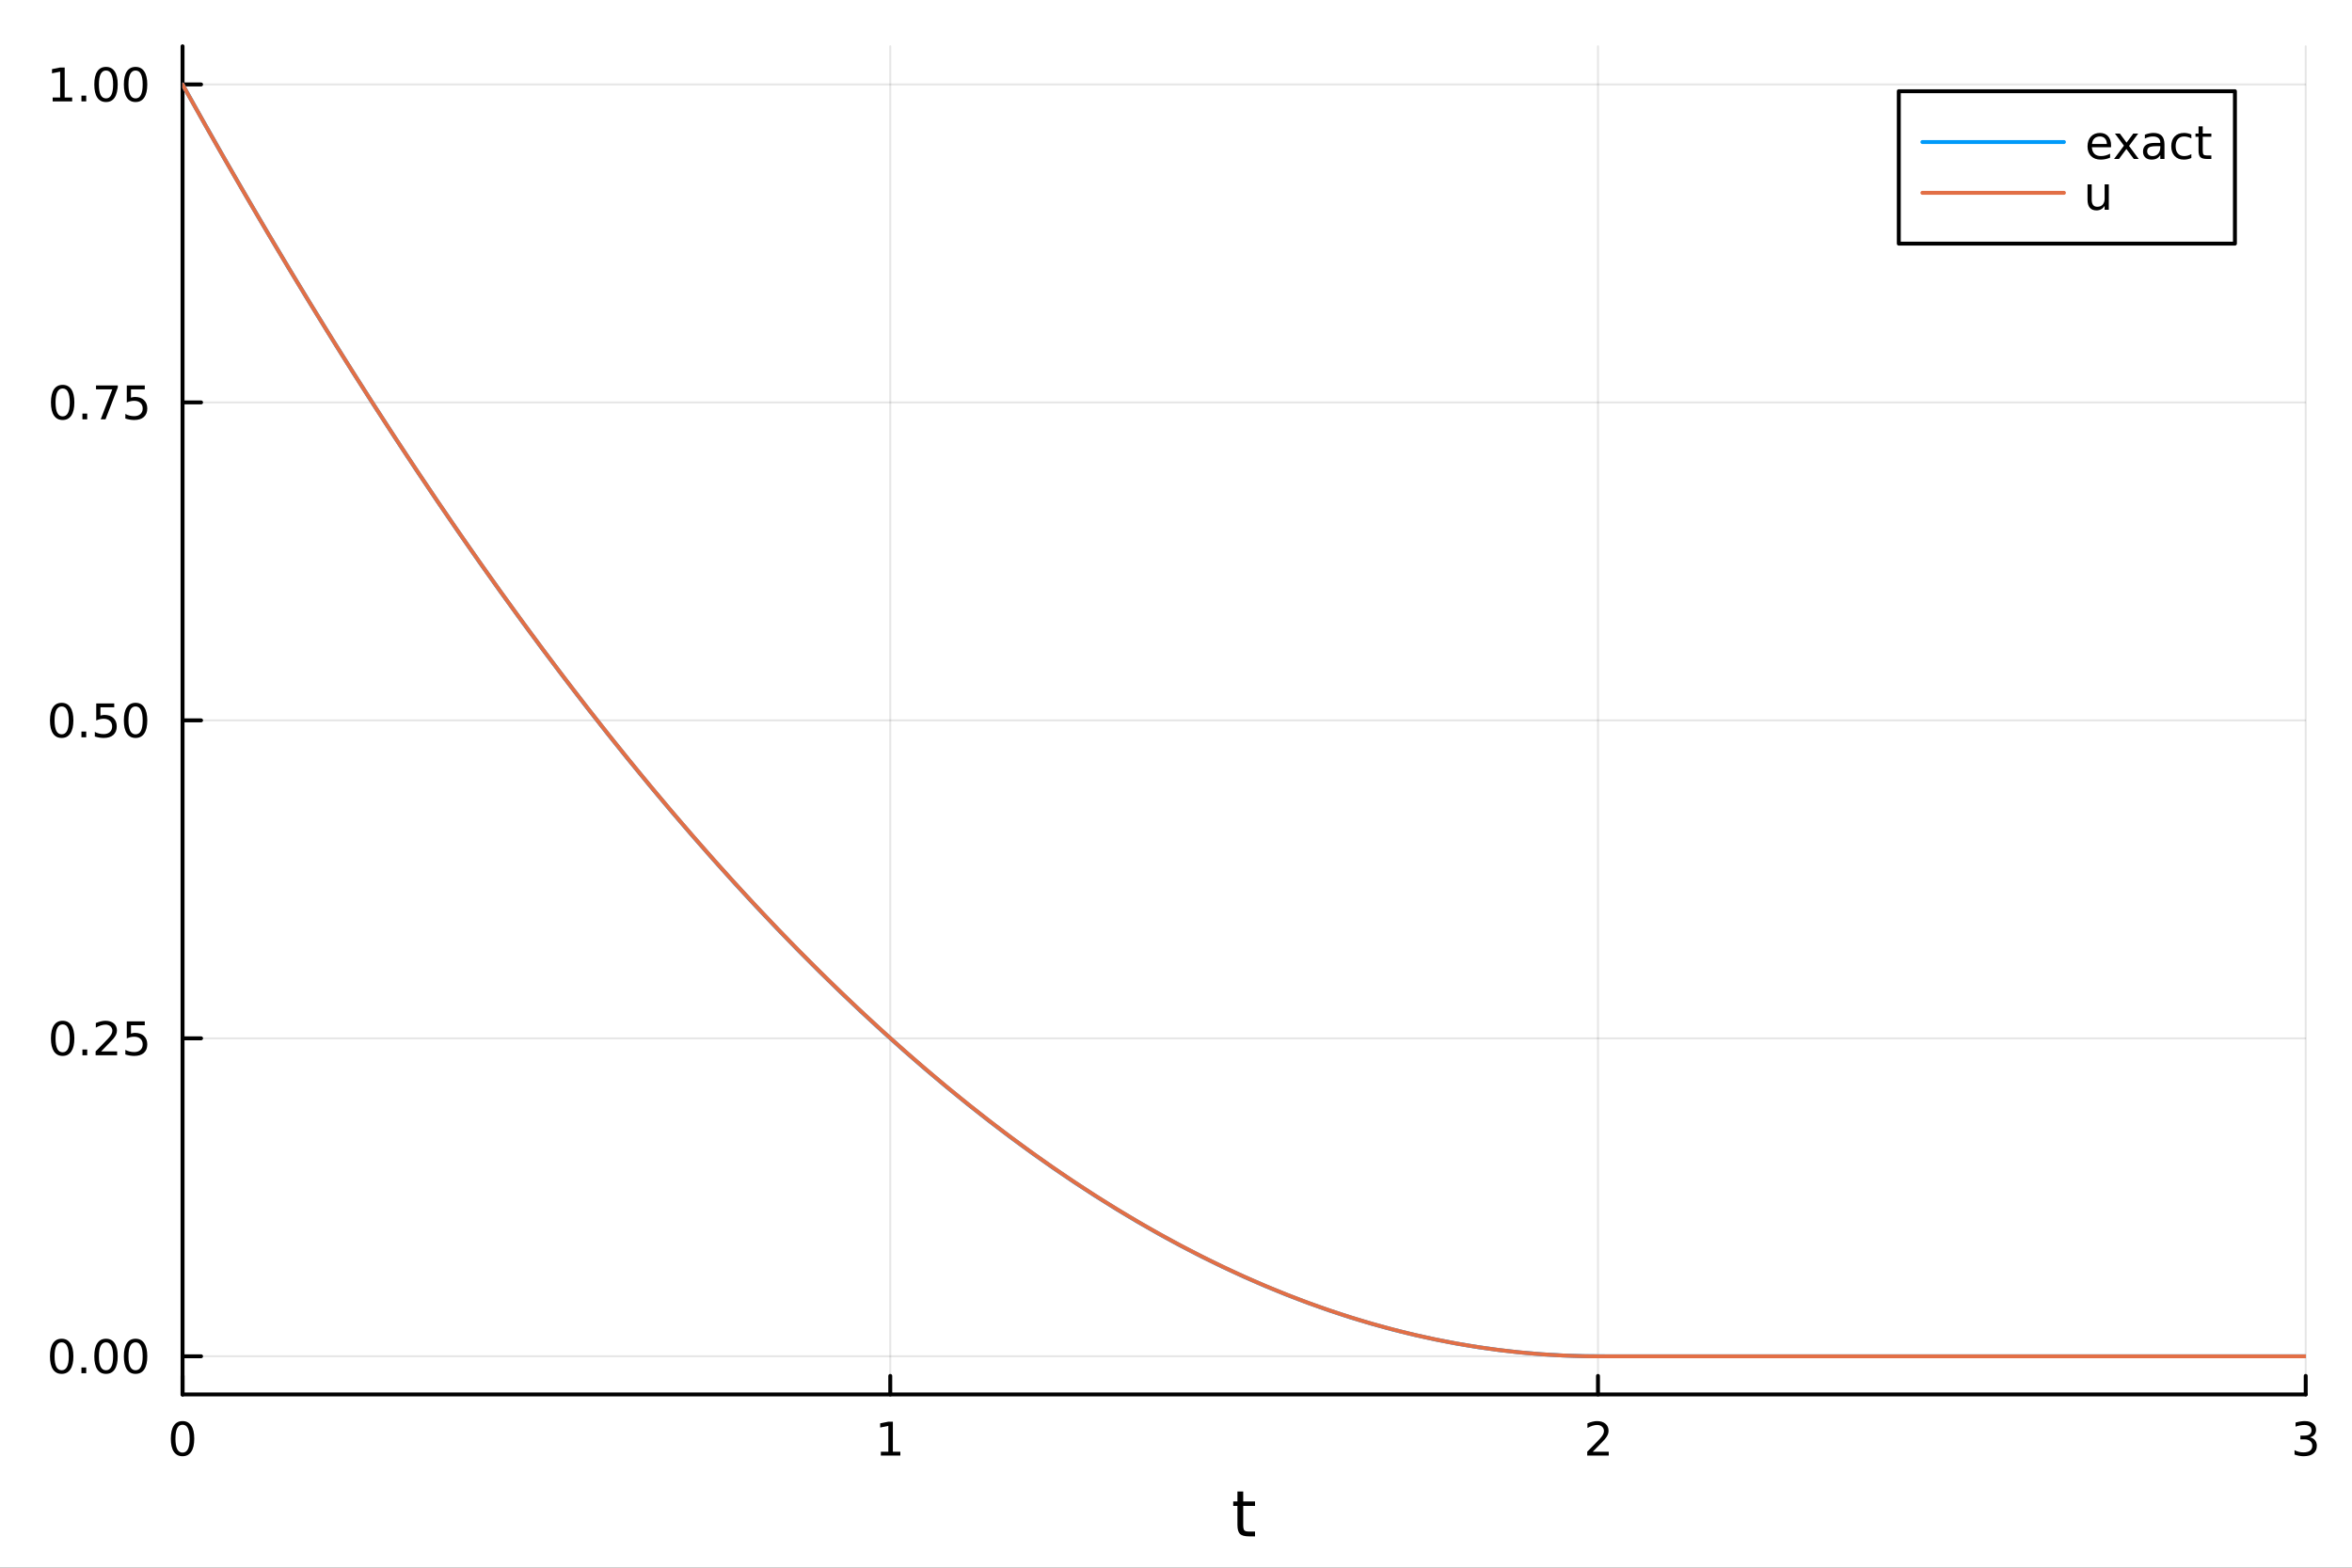 <?xml version="1.0" encoding="utf-8"?>
<svg xmlns="http://www.w3.org/2000/svg" xmlns:xlink="http://www.w3.org/1999/xlink" width="600" height="400" viewBox="0 0 2400 1600">
<rect x="0" y="0" width="2400" height="1600" fill="#333333" stroke="none"/>
<defs>
  <clipPath id="clip980">
    <rect x="0" y="0" width="2400" height="1600"/>
  </clipPath>
</defs>
<path clip-path="url(#clip980)" d="M0 1600 L2400 1600 L2400 0 L0 0  Z" fill="#ffffff" fill-rule="evenodd" fill-opacity="1"/>
<defs>
  <clipPath id="clip981">
    <rect x="480" y="0" width="1681" height="1600"/>
  </clipPath>
</defs>
<path clip-path="url(#clip980)" d="M186.274 1423.18 L2352.76 1423.18 L2352.76 47.244 L186.274 47.244  Z" fill="#ffffff" fill-rule="evenodd" fill-opacity="1"/>
<defs>
  <clipPath id="clip982">
    <rect x="186" y="47" width="2167" height="1377"/>
  </clipPath>
</defs>
<polyline clip-path="url(#clip982)" style="stroke:#000000; stroke-linecap:round; stroke-linejoin:round; stroke-width:2; stroke-opacity:0.1; fill:none" points="186.274,1423.18 186.274,47.244 "/>
<polyline clip-path="url(#clip982)" style="stroke:#000000; stroke-linecap:round; stroke-linejoin:round; stroke-width:2; stroke-opacity:0.1; fill:none" points="908.435,1423.18 908.435,47.244 "/>
<polyline clip-path="url(#clip982)" style="stroke:#000000; stroke-linecap:round; stroke-linejoin:round; stroke-width:2; stroke-opacity:0.1; fill:none" points="1630.6,1423.18 1630.6,47.244 "/>
<polyline clip-path="url(#clip982)" style="stroke:#000000; stroke-linecap:round; stroke-linejoin:round; stroke-width:2; stroke-opacity:0.1; fill:none" points="2352.76,1423.18 2352.76,47.244 "/>
<polyline clip-path="url(#clip982)" style="stroke:#000000; stroke-linecap:round; stroke-linejoin:round; stroke-width:2; stroke-opacity:0.1; fill:none" points="186.274,1384.24 2352.76,1384.24 "/>
<polyline clip-path="url(#clip982)" style="stroke:#000000; stroke-linecap:round; stroke-linejoin:round; stroke-width:2; stroke-opacity:0.1; fill:none" points="186.274,1059.73 2352.76,1059.73 "/>
<polyline clip-path="url(#clip982)" style="stroke:#000000; stroke-linecap:round; stroke-linejoin:round; stroke-width:2; stroke-opacity:0.1; fill:none" points="186.274,735.212 2352.76,735.212 "/>
<polyline clip-path="url(#clip982)" style="stroke:#000000; stroke-linecap:round; stroke-linejoin:round; stroke-width:2; stroke-opacity:0.1; fill:none" points="186.274,410.699 2352.76,410.699 "/>
<polyline clip-path="url(#clip982)" style="stroke:#000000; stroke-linecap:round; stroke-linejoin:round; stroke-width:2; stroke-opacity:0.1; fill:none" points="186.274,86.186 2352.76,86.186 "/>
<polyline clip-path="url(#clip980)" style="stroke:#000000; stroke-linecap:round; stroke-linejoin:round; stroke-width:4; stroke-opacity:1; fill:none" points="186.274,1423.18 2352.76,1423.18 "/>
<polyline clip-path="url(#clip980)" style="stroke:#000000; stroke-linecap:round; stroke-linejoin:round; stroke-width:4; stroke-opacity:1; fill:none" points="186.274,1423.18 186.274,1404.28 "/>
<polyline clip-path="url(#clip980)" style="stroke:#000000; stroke-linecap:round; stroke-linejoin:round; stroke-width:4; stroke-opacity:1; fill:none" points="908.435,1423.18 908.435,1404.28 "/>
<polyline clip-path="url(#clip980)" style="stroke:#000000; stroke-linecap:round; stroke-linejoin:round; stroke-width:4; stroke-opacity:1; fill:none" points="1630.6,1423.18 1630.6,1404.28 "/>
<polyline clip-path="url(#clip980)" style="stroke:#000000; stroke-linecap:round; stroke-linejoin:round; stroke-width:4; stroke-opacity:1; fill:none" points="2352.76,1423.18 2352.76,1404.28 "/>
<path clip-path="url(#clip980)" d="M186.274 1454.1 Q182.663 1454.1 180.834 1457.66 Q179.029 1461.2 179.029 1468.33 Q179.029 1475.44 180.834 1479.01 Q182.663 1482.55 186.274 1482.55 Q189.908 1482.55 191.714 1479.01 Q193.542 1475.44 193.542 1468.33 Q193.542 1461.2 191.714 1457.66 Q189.908 1454.1 186.274 1454.1 M186.274 1450.39 Q192.084 1450.39 195.14 1455 Q198.218 1459.58 198.218 1468.33 Q198.218 1477.06 195.14 1481.67 Q192.084 1486.25 186.274 1486.25 Q180.464 1486.25 177.385 1481.67 Q174.33 1477.06 174.33 1468.33 Q174.33 1459.58 177.385 1455 Q180.464 1450.39 186.274 1450.39 Z" fill="#000000" fill-rule="nonzero" fill-opacity="1" /><path clip-path="url(#clip980)" d="M898.817 1481.64 L906.455 1481.64 L906.455 1455.28 L898.145 1456.95 L898.145 1452.69 L906.409 1451.02 L911.085 1451.02 L911.085 1481.64 L918.724 1481.64 L918.724 1485.58 L898.817 1485.58 L898.817 1481.64 Z" fill="#000000" fill-rule="nonzero" fill-opacity="1" /><path clip-path="url(#clip980)" d="M1625.25 1481.64 L1641.57 1481.64 L1641.57 1485.58 L1619.62 1485.58 L1619.62 1481.64 Q1622.29 1478.89 1626.87 1474.26 Q1631.47 1469.61 1632.66 1468.27 Q1634.9 1465.74 1635.78 1464.01 Q1636.68 1462.25 1636.68 1460.56 Q1636.68 1457.8 1634.74 1456.07 Q1632.82 1454.33 1629.72 1454.33 Q1627.52 1454.33 1625.06 1455.09 Q1622.63 1455.86 1619.85 1457.41 L1619.85 1452.69 Q1622.68 1451.55 1625.13 1450.97 Q1627.59 1450.39 1629.62 1450.39 Q1634.99 1450.39 1638.19 1453.08 Q1641.38 1455.77 1641.38 1460.26 Q1641.38 1462.39 1640.57 1464.31 Q1639.79 1466.2 1637.68 1468.8 Q1637.1 1469.47 1634 1472.69 Q1630.9 1475.88 1625.25 1481.64 Z" fill="#000000" fill-rule="nonzero" fill-opacity="1" /><path clip-path="url(#clip980)" d="M2357 1466.95 Q2360.36 1467.66 2362.24 1469.93 Q2364.13 1472.2 2364.13 1475.53 Q2364.13 1480.65 2360.61 1483.45 Q2357.1 1486.25 2350.61 1486.25 Q2348.44 1486.25 2346.12 1485.81 Q2343.83 1485.39 2341.38 1484.54 L2341.38 1480.02 Q2343.32 1481.16 2345.64 1481.74 Q2347.95 1482.32 2350.48 1482.32 Q2354.87 1482.32 2357.17 1480.58 Q2359.48 1478.84 2359.48 1475.53 Q2359.48 1472.48 2357.33 1470.77 Q2355.2 1469.03 2351.38 1469.03 L2347.35 1469.03 L2347.35 1465.19 L2351.56 1465.19 Q2355.01 1465.19 2356.84 1463.82 Q2358.67 1462.43 2358.67 1459.84 Q2358.67 1457.18 2356.77 1455.77 Q2354.9 1454.33 2351.38 1454.33 Q2349.46 1454.33 2347.26 1454.75 Q2345.06 1455.16 2342.42 1456.04 L2342.42 1451.88 Q2345.08 1451.14 2347.4 1450.77 Q2349.74 1450.39 2351.8 1450.39 Q2357.12 1450.39 2360.22 1452.83 Q2363.32 1455.23 2363.32 1459.35 Q2363.32 1462.22 2361.68 1464.21 Q2360.04 1466.18 2357 1466.95 Z" fill="#000000" fill-rule="nonzero" fill-opacity="1" /><path clip-path="url(#clip980)" d="M1268.58 1522.27 L1268.58 1532.4 L1280.64 1532.4 L1280.64 1536.95 L1268.58 1536.95 L1268.58 1556.3 Q1268.58 1560.66 1269.75 1561.9 Q1270.96 1563.14 1274.62 1563.14 L1280.64 1563.14 L1280.64 1568.04 L1274.62 1568.04 Q1267.84 1568.04 1265.27 1565.53 Q1262.69 1562.98 1262.69 1556.3 L1262.69 1536.95 L1258.39 1536.95 L1258.39 1532.4 L1262.69 1532.4 L1262.69 1522.27 L1268.58 1522.27 Z" fill="#000000" fill-rule="nonzero" fill-opacity="1" /><polyline clip-path="url(#clip980)" style="stroke:#000000; stroke-linecap:round; stroke-linejoin:round; stroke-width:4; stroke-opacity:1; fill:none" points="186.274,1423.18 186.274,47.244 "/>
<polyline clip-path="url(#clip980)" style="stroke:#000000; stroke-linecap:round; stroke-linejoin:round; stroke-width:4; stroke-opacity:1; fill:none" points="186.274,1384.24 205.172,1384.24 "/>
<polyline clip-path="url(#clip980)" style="stroke:#000000; stroke-linecap:round; stroke-linejoin:round; stroke-width:4; stroke-opacity:1; fill:none" points="186.274,1059.73 205.172,1059.73 "/>
<polyline clip-path="url(#clip980)" style="stroke:#000000; stroke-linecap:round; stroke-linejoin:round; stroke-width:4; stroke-opacity:1; fill:none" points="186.274,735.212 205.172,735.212 "/>
<polyline clip-path="url(#clip980)" style="stroke:#000000; stroke-linecap:round; stroke-linejoin:round; stroke-width:4; stroke-opacity:1; fill:none" points="186.274,410.699 205.172,410.699 "/>
<polyline clip-path="url(#clip980)" style="stroke:#000000; stroke-linecap:round; stroke-linejoin:round; stroke-width:4; stroke-opacity:1; fill:none" points="186.274,86.186 205.172,86.186 "/>
<path clip-path="url(#clip980)" d="M62.937 1370.04 Q59.325 1370.04 57.497 1373.6 Q55.691 1377.14 55.691 1384.27 Q55.691 1391.38 57.497 1394.94 Q59.325 1398.49 62.937 1398.49 Q66.571 1398.49 68.376 1394.94 Q70.205 1391.38 70.205 1384.27 Q70.205 1377.14 68.376 1373.6 Q66.571 1370.04 62.937 1370.04 M62.937 1366.33 Q68.747 1366.33 71.802 1370.94 Q74.881 1375.52 74.881 1384.27 Q74.881 1393 71.802 1397.61 Q68.747 1402.19 62.937 1402.19 Q57.126 1402.19 54.048 1397.61 Q50.992 1393 50.992 1384.27 Q50.992 1375.52 54.048 1370.94 Q57.126 1366.33 62.937 1366.33 Z" fill="#000000" fill-rule="nonzero" fill-opacity="1" /><path clip-path="url(#clip980)" d="M83.098 1395.64 L87.983 1395.64 L87.983 1401.52 L83.098 1401.52 L83.098 1395.64 Z" fill="#000000" fill-rule="nonzero" fill-opacity="1" /><path clip-path="url(#clip980)" d="M108.168 1370.04 Q104.557 1370.04 102.728 1373.6 Q100.922 1377.14 100.922 1384.27 Q100.922 1391.38 102.728 1394.94 Q104.557 1398.49 108.168 1398.49 Q111.802 1398.49 113.608 1394.94 Q115.436 1391.38 115.436 1384.27 Q115.436 1377.14 113.608 1373.6 Q111.802 1370.04 108.168 1370.04 M108.168 1366.33 Q113.978 1366.33 117.033 1370.94 Q120.112 1375.52 120.112 1384.27 Q120.112 1393 117.033 1397.61 Q113.978 1402.19 108.168 1402.19 Q102.358 1402.19 99.279 1397.61 Q96.223 1393 96.223 1384.27 Q96.223 1375.52 99.279 1370.94 Q102.358 1366.33 108.168 1366.33 Z" fill="#000000" fill-rule="nonzero" fill-opacity="1" /><path clip-path="url(#clip980)" d="M138.33 1370.04 Q134.719 1370.04 132.89 1373.6 Q131.084 1377.14 131.084 1384.27 Q131.084 1391.38 132.89 1394.94 Q134.719 1398.49 138.33 1398.49 Q141.964 1398.49 143.769 1394.94 Q145.598 1391.38 145.598 1384.27 Q145.598 1377.14 143.769 1373.6 Q141.964 1370.04 138.33 1370.04 M138.33 1366.33 Q144.14 1366.33 147.195 1370.94 Q150.274 1375.52 150.274 1384.27 Q150.274 1393 147.195 1397.61 Q144.14 1402.19 138.33 1402.19 Q132.519 1402.19 129.441 1397.61 Q126.385 1393 126.385 1384.27 Q126.385 1375.52 129.441 1370.94 Q132.519 1366.33 138.33 1366.33 Z" fill="#000000" fill-rule="nonzero" fill-opacity="1" /><path clip-path="url(#clip980)" d="M63.932 1045.52 Q60.321 1045.52 58.492 1049.09 Q56.687 1052.63 56.687 1059.76 Q56.687 1066.87 58.492 1070.43 Q60.321 1073.97 63.932 1073.97 Q67.566 1073.97 69.372 1070.43 Q71.2 1066.87 71.2 1059.76 Q71.2 1052.63 69.372 1049.09 Q67.566 1045.52 63.932 1045.52 M63.932 1041.82 Q69.742 1041.82 72.798 1046.43 Q75.876 1051.01 75.876 1059.76 Q75.876 1068.49 72.798 1073.09 Q69.742 1077.68 63.932 1077.68 Q58.122 1077.68 55.043 1073.09 Q51.987 1068.49 51.987 1059.76 Q51.987 1051.01 55.043 1046.43 Q58.122 1041.82 63.932 1041.82 Z" fill="#000000" fill-rule="nonzero" fill-opacity="1" /><path clip-path="url(#clip980)" d="M84.094 1071.13 L88.978 1071.13 L88.978 1077.01 L84.094 1077.01 L84.094 1071.13 Z" fill="#000000" fill-rule="nonzero" fill-opacity="1" /><path clip-path="url(#clip980)" d="M103.191 1073.07 L119.51 1073.07 L119.51 1077.01 L97.566 1077.01 L97.566 1073.07 Q100.228 1070.32 104.811 1065.69 Q109.418 1061.03 110.598 1059.69 Q112.844 1057.17 113.723 1055.43 Q114.626 1053.67 114.626 1051.98 Q114.626 1049.23 112.682 1047.49 Q110.76 1045.76 107.658 1045.76 Q105.459 1045.76 103.006 1046.52 Q100.575 1047.28 97.797 1048.83 L97.797 1044.11 Q100.621 1042.98 103.075 1042.4 Q105.529 1041.82 107.566 1041.82 Q112.936 1041.82 116.131 1044.51 Q119.325 1047.19 119.325 1051.68 Q119.325 1053.81 118.515 1055.73 Q117.728 1057.63 115.621 1060.22 Q115.043 1060.89 111.941 1064.11 Q108.839 1067.31 103.191 1073.07 Z" fill="#000000" fill-rule="nonzero" fill-opacity="1" /><path clip-path="url(#clip980)" d="M129.371 1042.45 L147.728 1042.45 L147.728 1046.38 L133.654 1046.38 L133.654 1054.85 Q134.672 1054.51 135.691 1054.34 Q136.709 1054.16 137.728 1054.16 Q143.515 1054.16 146.894 1057.33 Q150.274 1060.5 150.274 1065.92 Q150.274 1071.5 146.802 1074.6 Q143.33 1077.68 137.01 1077.68 Q134.834 1077.68 132.566 1077.31 Q130.32 1076.94 127.913 1076.19 L127.913 1071.5 Q129.996 1072.63 132.219 1073.19 Q134.441 1073.74 136.918 1073.74 Q140.922 1073.74 143.26 1071.63 Q145.598 1069.53 145.598 1065.92 Q145.598 1062.31 143.26 1060.2 Q140.922 1058.09 136.918 1058.09 Q135.043 1058.09 133.168 1058.51 Q131.316 1058.93 129.371 1059.81 L129.371 1042.45 Z" fill="#000000" fill-rule="nonzero" fill-opacity="1" /><path clip-path="url(#clip980)" d="M62.937 721.011 Q59.325 721.011 57.497 724.575 Q55.691 728.117 55.691 735.247 Q55.691 742.353 57.497 745.918 Q59.325 749.46 62.937 749.46 Q66.571 749.46 68.376 745.918 Q70.205 742.353 70.205 735.247 Q70.205 728.117 68.376 724.575 Q66.571 721.011 62.937 721.011 M62.937 717.307 Q68.747 717.307 71.802 721.913 Q74.881 726.497 74.881 735.247 Q74.881 743.973 71.802 748.58 Q68.747 753.163 62.937 753.163 Q57.126 753.163 54.048 748.58 Q50.992 743.973 50.992 735.247 Q50.992 726.497 54.048 721.913 Q57.126 717.307 62.937 717.307 Z" fill="#000000" fill-rule="nonzero" fill-opacity="1" /><path clip-path="url(#clip980)" d="M83.098 746.612 L87.983 746.612 L87.983 752.492 L83.098 752.492 L83.098 746.612 Z" fill="#000000" fill-rule="nonzero" fill-opacity="1" /><path clip-path="url(#clip980)" d="M98.214 717.932 L116.57 717.932 L116.57 721.867 L102.496 721.867 L102.496 730.339 Q103.515 729.992 104.534 729.83 Q105.552 729.645 106.571 729.645 Q112.358 729.645 115.737 732.816 Q119.117 735.987 119.117 741.404 Q119.117 746.983 115.645 750.085 Q112.172 753.163 105.853 753.163 Q103.677 753.163 101.409 752.793 Q99.163 752.423 96.756 751.682 L96.756 746.983 Q98.839 748.117 101.061 748.673 Q103.284 749.228 105.76 749.228 Q109.765 749.228 112.103 747.122 Q114.441 745.015 114.441 741.404 Q114.441 737.793 112.103 735.687 Q109.765 733.58 105.76 733.58 Q103.885 733.58 102.01 733.997 Q100.159 734.413 98.214 735.293 L98.214 717.932 Z" fill="#000000" fill-rule="nonzero" fill-opacity="1" /><path clip-path="url(#clip980)" d="M138.33 721.011 Q134.719 721.011 132.89 724.575 Q131.084 728.117 131.084 735.247 Q131.084 742.353 132.89 745.918 Q134.719 749.46 138.33 749.46 Q141.964 749.46 143.769 745.918 Q145.598 742.353 145.598 735.247 Q145.598 728.117 143.769 724.575 Q141.964 721.011 138.33 721.011 M138.33 717.307 Q144.14 717.307 147.195 721.913 Q150.274 726.497 150.274 735.247 Q150.274 743.973 147.195 748.58 Q144.14 753.163 138.33 753.163 Q132.519 753.163 129.441 748.58 Q126.385 743.973 126.385 735.247 Q126.385 726.497 129.441 721.913 Q132.519 717.307 138.33 717.307 Z" fill="#000000" fill-rule="nonzero" fill-opacity="1" /><path clip-path="url(#clip980)" d="M63.932 396.498 Q60.321 396.498 58.492 400.062 Q56.687 403.604 56.687 410.734 Q56.687 417.84 58.492 421.405 Q60.321 424.946 63.932 424.946 Q67.566 424.946 69.372 421.405 Q71.2 417.84 71.2 410.734 Q71.2 403.604 69.372 400.062 Q67.566 396.498 63.932 396.498 M63.932 392.794 Q69.742 392.794 72.798 397.4 Q75.876 401.984 75.876 410.734 Q75.876 419.46 72.798 424.067 Q69.742 428.65 63.932 428.65 Q58.122 428.65 55.043 424.067 Q51.987 419.46 51.987 410.734 Q51.987 401.984 55.043 397.4 Q58.122 392.794 63.932 392.794 Z" fill="#000000" fill-rule="nonzero" fill-opacity="1" /><path clip-path="url(#clip980)" d="M84.094 422.099 L88.978 422.099 L88.978 427.979 L84.094 427.979 L84.094 422.099 Z" fill="#000000" fill-rule="nonzero" fill-opacity="1" /><path clip-path="url(#clip980)" d="M97.983 393.419 L120.205 393.419 L120.205 395.41 L107.658 427.979 L102.774 427.979 L114.58 397.354 L97.983 397.354 L97.983 393.419 Z" fill="#000000" fill-rule="nonzero" fill-opacity="1" /><path clip-path="url(#clip980)" d="M129.371 393.419 L147.728 393.419 L147.728 397.354 L133.654 397.354 L133.654 405.826 Q134.672 405.479 135.691 405.317 Q136.709 405.132 137.728 405.132 Q143.515 405.132 146.894 408.303 Q150.274 411.474 150.274 416.891 Q150.274 422.47 146.802 425.571 Q143.33 428.65 137.01 428.65 Q134.834 428.65 132.566 428.28 Q130.32 427.909 127.913 427.169 L127.913 422.47 Q129.996 423.604 132.219 424.159 Q134.441 424.715 136.918 424.715 Q140.922 424.715 143.26 422.608 Q145.598 420.502 145.598 416.891 Q145.598 413.28 143.26 411.173 Q140.922 409.067 136.918 409.067 Q135.043 409.067 133.168 409.484 Q131.316 409.9 129.371 410.78 L129.371 393.419 Z" fill="#000000" fill-rule="nonzero" fill-opacity="1" /><path clip-path="url(#clip980)" d="M53.747 99.531 L61.386 99.531 L61.386 73.165 L53.075 74.832 L53.075 70.572 L61.339 68.906 L66.015 68.906 L66.015 99.531 L73.654 99.531 L73.654 103.466 L53.747 103.466 L53.747 99.531 Z" fill="#000000" fill-rule="nonzero" fill-opacity="1" /><path clip-path="url(#clip980)" d="M83.098 97.586 L87.983 97.586 L87.983 103.466 L83.098 103.466 L83.098 97.586 Z" fill="#000000" fill-rule="nonzero" fill-opacity="1" /><path clip-path="url(#clip980)" d="M108.168 71.984 Q104.557 71.984 102.728 75.549 Q100.922 79.091 100.922 86.22 Q100.922 93.327 102.728 96.892 Q104.557 100.433 108.168 100.433 Q111.802 100.433 113.608 96.892 Q115.436 93.327 115.436 86.22 Q115.436 79.091 113.608 75.549 Q111.802 71.984 108.168 71.984 M108.168 68.281 Q113.978 68.281 117.033 72.887 Q120.112 77.47 120.112 86.22 Q120.112 94.947 117.033 99.554 Q113.978 104.137 108.168 104.137 Q102.358 104.137 99.279 99.554 Q96.223 94.947 96.223 86.22 Q96.223 77.47 99.279 72.887 Q102.358 68.281 108.168 68.281 Z" fill="#000000" fill-rule="nonzero" fill-opacity="1" /><path clip-path="url(#clip980)" d="M138.33 71.984 Q134.719 71.984 132.89 75.549 Q131.084 79.091 131.084 86.22 Q131.084 93.327 132.89 96.892 Q134.719 100.433 138.33 100.433 Q141.964 100.433 143.769 96.892 Q145.598 93.327 145.598 86.22 Q145.598 79.091 143.769 75.549 Q141.964 71.984 138.33 71.984 M138.33 68.281 Q144.14 68.281 147.195 72.887 Q150.274 77.47 150.274 86.22 Q150.274 94.947 147.195 99.554 Q144.14 104.137 138.33 104.137 Q132.519 104.137 129.441 99.554 Q126.385 94.947 126.385 86.22 Q126.385 77.47 129.441 72.887 Q132.519 68.281 138.33 68.281 Z" fill="#000000" fill-rule="nonzero" fill-opacity="1" /><polyline clip-path="url(#clip982)" style="stroke:#009af9; stroke-linecap:round; stroke-linejoin:round; stroke-width:4; stroke-opacity:1; fill:none" points="186.274,86.186 207.939,124.835 229.604,162.901 251.268,200.382 272.933,237.279 294.598,273.592 316.263,309.321 337.928,344.466 359.593,379.026 381.257,413.003 402.922,446.395 424.587,479.204 446.252,511.428 467.917,543.068 489.581,574.124 511.246,604.595 532.911,634.483 554.576,663.787 576.241,692.506 597.906,720.641 619.57,748.192 641.235,775.16 662.9,801.542 684.565,827.341 706.23,852.556 727.894,877.186 749.559,901.233 771.224,924.695 792.889,947.573 814.554,969.867 836.219,991.577 857.883,1012.7 879.548,1033.24 901.213,1053.2 922.878,1072.58 944.543,1091.37 966.207,1109.57 987.872,1127.19 1009.54,1144.23 1031.2,1160.68 1052.87,1176.55 1074.53,1191.83 1096.2,1206.53 1117.86,1220.65 1139.53,1234.18 1161.19,1247.13 1182.86,1259.5 1204.52,1271.28 1226.19,1282.47 1247.85,1293.08 1269.51,1303.11 1291.18,1312.55 1312.84,1321.41 1334.51,1329.69 1356.17,1337.38 1377.84,1344.49 1399.5,1351.01 1421.17,1356.95 1442.83,1362.3 1464.5,1367.07 1486.16,1371.26 1507.83,1374.86 1529.49,1377.88 1551.16,1380.31 1572.82,1382.16 1594.49,1383.43 1616.15,1384.11 1637.82,1384.24 1659.48,1384.24 1681.15,1384.24 1702.81,1384.24 1724.48,1384.24 1746.14,1384.24 1767.81,1384.24 1789.47,1384.24 1811.14,1384.24 1832.8,1384.24 1854.47,1384.24 1876.13,1384.24 1897.79,1384.24 1919.46,1384.24 1941.12,1384.24 1962.79,1384.24 1984.45,1384.24 2006.12,1384.24 2027.78,1384.24 2049.45,1384.24 2071.11,1384.24 2092.78,1384.24 2114.44,1384.24 2136.11,1384.24 2157.77,1384.24 2179.44,1384.24 2201.1,1384.24 2222.77,1384.24 2244.43,1384.24 2266.1,1384.24 2287.76,1384.24 2309.43,1384.24 2331.09,1384.24 2352.76,1384.24 "/>
<polyline clip-path="url(#clip982)" style="stroke:#e26f46; stroke-linecap:round; stroke-linejoin:round; stroke-width:4; stroke-opacity:1; fill:none" points="186.274,86.186 186.975,87.445 187.677,88.705 188.378,89.965 189.079,91.223 189.781,92.481 190.482,93.738 191.183,94.994 191.885,96.249 192.586,97.504 193.288,98.76 193.989,100.015 194.69,101.268 195.392,102.52 196.093,103.771 196.794,105.023 197.496,106.275 198.197,107.526 198.898,108.778 199.6,110.025 200.301,111.272 201.002,112.518 201.704,113.765 202.405,115.011 203.106,116.258 203.808,117.505 204.509,118.751 205.211,119.998 205.912,121.242 206.613,122.482 207.315,123.722 208.016,124.962 208.717,126.203 209.419,127.443 210.12,128.683 210.821,129.924 211.523,131.164 212.224,132.404 212.925,133.645 213.627,134.882 214.328,136.115 215.03,137.348 215.731,138.581 216.432,139.813 217.134,141.046 217.835,142.279 218.536,143.512 219.238,144.744 219.939,145.977 220.64,147.21 221.342,148.442 222.043,149.675 222.744,150.908 223.446,152.133 224.147,153.357 224.848,154.581 225.55,155.805 226.251,157.029 226.953,158.253 227.654,159.477 228.355,160.701 229.057,161.924 229.758,163.148 230.459,164.372 231.161,165.596 231.862,166.82 232.563,168.044 233.265,169.268 233.966,170.486 234.667,171.7 235.369,172.914 236.07,174.128 236.771,175.342 237.473,176.556 238.174,177.77 238.876,178.984 239.577,180.198 240.278,181.412 240.98,182.626 241.681,183.84 242.382,185.054 243.084,186.267 243.785,187.481 244.486,188.695 245.188,189.909 245.889,191.118 246.59,192.321 247.292,193.524 247.993,194.727 248.694,195.93 249.396,197.133 250.097,198.336 250.799,199.539 251.5,200.742 252.201,201.945 252.903,203.148 253.604,204.351 254.305,205.554 255.007,206.757 255.708,207.96 256.409,209.163 257.111,210.367 257.812,211.57 258.513,212.772 259.215,213.964 259.916,215.155 260.618,216.346 261.319,217.537 262.02,218.729 262.722,219.92 263.423,221.111 264.124,222.303 264.826,223.494 265.527,224.685 266.228,225.877 266.93,227.068 267.631,228.259 268.332,229.451 269.034,230.642 269.735,231.833 270.436,233.025 271.138,234.216 271.839,235.407 272.541,236.595 273.242,237.774 273.943,238.953 274.645,240.132 275.346,241.311 276.047,242.489 276.749,243.668 277.45,244.847 278.151,246.026 278.853,247.205 279.554,248.384 280.255,249.563 280.957,250.742 281.658,251.921 282.359,253.1 283.061,254.278 283.762,255.457 284.464,256.636 285.165,257.815 285.866,258.994 286.568,260.173 287.269,261.345 287.97,262.511 288.672,263.677 289.373,264.843 290.074,266.008 290.776,267.174 291.477,268.34 292.178,269.506 292.88,270.672 293.581,271.838 294.282,273.004 294.984,274.17 295.685,275.336 296.387,276.502 297.088,277.668 297.789,278.834 298.491,280 299.192,281.166 299.893,282.331 300.595,283.497 301.296,284.663 301.997,285.829 302.699,286.982 303.4,288.134 304.101,289.287 304.803,290.439 305.504,291.592 306.206,292.745 306.907,293.897 307.608,295.05 308.31,296.202 309.011,297.355 309.712,298.507 310.414,299.66 311.115,300.812 311.816,301.965 312.518,303.117 313.219,304.27 313.92,305.422 314.622,306.575 315.323,307.727 316.024,308.88 316.726,310.032 317.427,311.185 318.129,312.326 318.83,313.465 319.531,314.604 320.233,315.743 320.934,316.881 321.635,318.02 322.337,319.159 323.038,320.298 323.739,321.437 324.441,322.575 325.142,323.714 325.843,324.853 326.545,325.992 327.246,327.131 327.947,328.269 328.649,329.408 329.35,330.547 330.052,331.686 330.753,332.825 331.454,333.964 332.156,335.102 332.857,336.241 333.558,337.377 334.26,338.502 334.961,339.627 335.662,340.752 336.364,341.876 337.065,343.001 337.766,344.126 338.468,345.251 339.169,346.376 339.87,347.501 340.572,348.626 341.273,349.75 341.975,350.875 342.676,352 343.377,353.125 344.079,354.25 344.78,355.375 345.481,356.5 346.183,357.624 346.884,358.749 347.585,359.874 348.287,360.999 348.988,362.124 349.689,363.245 350.391,364.355 351.092,365.466 351.793,366.577 352.495,367.688 353.196,368.798 353.898,369.909 354.599,371.02 355.3,372.131 356.002,373.241 356.703,374.352 357.404,375.463 358.106,376.574 358.807,377.685 359.508,378.795 360.21,379.906 360.911,381.017 361.612,382.128 362.314,383.238 363.015,384.349 363.717,385.46 364.418,386.571 365.119,387.681 365.821,388.79 366.522,389.886 367.223,390.983 367.925,392.08 368.626,393.176 369.327,394.273 370.029,395.369 370.73,396.466 371.431,397.562 372.133,398.659 372.834,399.755 373.535,400.852 374.237,401.949 374.938,403.045 375.64,404.142 376.341,405.238 377.042,406.335 377.744,407.431 378.445,408.528 379.146,409.625 379.848,410.721 380.549,411.818 381.25,412.914 381.952,414.011 382.653,415.094 383.354,416.176 384.056,417.259 384.757,418.341 385.458,419.424 386.16,420.506 386.861,421.588 387.563,422.671 388.264,423.753 388.965,424.835 389.667,425.918 390.368,427 391.069,428.082 391.771,429.165 392.472,430.247 393.173,431.329 393.875,432.412 394.576,433.494 395.277,434.576 395.979,435.659 396.68,436.741 397.381,437.823 398.083,438.906 398.784,439.978 399.486,441.046 400.187,442.114 400.888,443.183 401.59,444.251 402.291,445.319 402.992,446.387 403.694,447.455 404.395,448.523 405.096,449.591 405.798,450.659 406.499,451.728 407.2,452.796 407.902,453.864 408.603,454.932 409.305,456 410.006,457.068 410.707,458.136 411.409,459.204 412.11,460.273 412.811,461.341 413.513,462.409 414.214,463.477 414.915,464.538 415.617,465.592 416.318,466.646 417.019,467.7 417.721,468.754 418.422,469.808 419.123,470.862 419.825,471.916 420.526,472.97 421.228,474.024 421.929,475.078 422.63,476.132 423.332,477.186 424.033,478.24 424.734,479.294 425.436,480.347 426.137,481.401 426.838,482.455 427.54,483.509 428.241,484.563 428.942,485.617 429.644,486.671 430.345,487.725 431.046,488.774 431.748,489.814 432.449,490.854 433.151,491.893 433.852,492.933 434.553,493.973 435.255,495.013 435.956,496.053 436.657,497.093 437.359,498.133 438.06,499.172 438.761,500.212 439.463,501.252 440.164,502.292 440.865,503.332 441.567,504.372 442.268,505.411 442.969,506.451 443.671,507.491 444.372,508.531 445.074,509.571 445.775,510.611 446.476,511.651 447.178,512.685 447.879,513.711 448.58,514.737 449.282,515.762 449.983,516.788 450.684,517.814 451.386,518.84 452.087,519.866 452.788,520.892 453.49,521.917 454.191,522.943 454.893,523.969 455.594,524.995 456.295,526.021 456.997,527.047 457.698,528.073 458.399,529.098 459.101,530.124 459.802,531.15 460.503,532.176 461.205,533.202 461.906,534.228 462.607,535.253 463.309,536.271 464.01,537.283 464.711,538.295 465.413,539.307 466.114,540.319 466.816,541.331 467.517,542.343 468.218,543.355 468.92,544.367 469.621,545.379 470.322,546.391 471.024,547.403 471.725,548.415 472.426,549.426 473.128,550.438 473.829,551.45 474.53,552.462 475.232,553.474 475.933,554.486 476.634,555.498 477.336,556.51 478.037,557.522 478.739,558.534 479.44,559.532 480.141,560.531 480.843,561.529 481.544,562.527 482.245,563.525 482.947,564.523 483.648,565.522 484.349,566.52 485.051,567.518 485.752,568.516 486.453,569.514 487.155,570.512 487.856,571.511 488.557,572.509 489.259,573.507 489.96,574.505 490.662,575.503 491.363,576.502 492.064,577.5 492.766,578.498 493.467,579.496 494.168,580.494 494.87,581.484 495.571,582.469 496.272,583.453 496.974,584.438 497.675,585.423 498.376,586.407 499.078,587.392 499.779,588.376 500.481,589.361 501.182,590.345 501.883,591.33 502.585,592.315 503.286,593.299 503.987,594.284 504.689,595.268 505.39,596.253 506.091,597.237 506.793,598.222 507.494,599.207 508.195,600.191 508.897,601.176 509.598,602.16 510.299,603.139 511.001,604.11 511.702,605.081 512.404,606.052 513.105,607.023 513.806,607.994 514.508,608.965 515.209,609.936 515.91,610.907 516.612,611.879 517.313,612.85 518.014,613.821 518.716,614.792 519.417,615.763 520.118,616.734 520.82,617.705 521.521,618.676 522.222,619.647 522.924,620.618 523.625,621.59 524.327,622.561 525.028,623.532 525.729,624.495 526.431,625.453 527.132,626.411 527.833,627.369 528.535,628.327 529.236,629.284 529.937,630.242 530.639,631.2 531.34,632.158 532.041,633.115 532.743,634.073 533.444,635.031 534.145,635.989 534.847,636.946 535.548,637.904 536.25,638.862 536.951,639.82 537.652,640.778 538.354,641.735 539.055,642.693 539.756,643.651 540.458,644.609 541.159,645.555 541.86,646.499 542.562,647.444 543.263,648.388 543.964,649.333 544.666,650.278 545.367,651.222 546.069,652.167 546.77,653.111 547.471,654.056 548.173,655.001 548.874,655.945 549.575,656.89 550.277,657.834 550.978,658.779 551.679,659.724 552.381,660.668 553.082,661.613 553.783,662.557 554.485,663.502 555.186,664.447 555.887,665.385 556.589,666.316 557.29,667.248 557.992,668.18 558.693,669.111 559.394,670.043 560.096,670.974 560.797,671.906 561.498,672.838 562.2,673.769 562.901,674.701 563.602,675.632 564.304,676.564 565.005,677.496 565.706,678.427 566.408,679.359 567.109,680.29 567.81,681.222 568.512,682.154 569.213,683.085 569.915,684.017 570.616,684.944 571.317,685.862 572.019,686.781 572.72,687.7 573.421,688.619 574.123,689.537 574.824,690.456 575.525,691.375 576.227,692.294 576.928,693.212 577.629,694.131 578.331,695.05 579.032,695.969 579.733,696.887 580.435,697.806 581.136,698.725 581.838,699.644 582.539,700.562 583.24,701.481 583.942,702.4 584.643,703.319 585.344,704.231 586.046,705.137 586.747,706.043 587.448,706.949 588.15,707.855 588.851,708.761 589.552,709.667 590.254,710.573 590.955,711.479 591.657,712.386 592.358,713.292 593.059,714.198 593.761,715.104 594.462,716.01 595.163,716.916 595.865,717.822 596.566,718.728 597.267,719.634 597.969,720.54 598.67,721.446 599.371,722.352 600.073,723.247 600.774,724.141 601.475,725.034 602.177,725.928 602.878,726.821 603.58,727.715 604.281,728.608 604.982,729.502 605.684,730.395 606.385,731.289 607.086,732.183 607.788,733.076 608.489,733.97 609.19,734.863 609.892,735.757 610.593,736.65 611.294,737.544 611.996,738.438 612.697,739.331 613.398,740.225 614.1,741.111 614.801,741.992 615.503,742.873 616.204,743.755 616.905,744.636 617.607,745.517 618.308,746.398 619.009,747.279 619.711,748.161 620.412,749.042 621.113,749.923 621.815,750.804 622.516,751.685 623.217,752.567 623.919,753.448 624.62,754.329 625.321,755.21 626.023,756.091 626.724,756.973 627.426,757.854 628.127,758.729 628.828,759.598 629.53,760.467 630.231,761.336 630.932,762.205 631.634,763.074 632.335,763.943 633.036,764.812 633.738,765.681 634.439,766.55 635.14,767.419 635.842,768.288 636.543,769.157 637.244,770.026 637.946,770.895 638.647,771.764 639.349,772.633 640.05,773.502 640.751,774.371 641.453,775.24 642.154,776.1 642.855,776.957 643.557,777.814 644.258,778.671 644.959,779.528 645.661,780.385 646.362,781.242 647.063,782.099 647.765,782.956 648.466,783.813 649.168,784.67 649.869,785.527 650.57,786.384 651.272,787.241 651.973,788.098 652.674,788.955 653.376,789.812 654.077,790.669 654.778,791.526 655.48,792.381 656.181,793.226 656.882,794.071 657.584,794.916 658.285,795.761 658.986,796.606 659.688,797.451 660.389,798.296 661.091,799.142 661.792,799.987 662.493,800.832 663.195,801.677 663.896,802.522 664.597,803.367 665.299,804.212 666,805.058 666.701,805.903 667.403,806.748 668.104,807.593 668.805,808.438 669.507,809.272 670.208,810.105 670.909,810.939 671.611,811.772 672.312,812.606 673.014,813.439 673.715,814.273 674.416,815.106 675.118,815.94 675.819,816.773 676.52,817.606 677.222,818.44 677.923,819.273 678.624,820.107 679.326,820.94 680.027,821.774 680.728,822.607 681.43,823.44 682.131,824.274 682.832,825.096 683.534,825.918 684.235,826.74 684.937,827.562 685.638,828.384 686.339,829.206 687.041,830.028 687.742,830.85 688.443,831.671 689.145,832.493 689.846,833.315 690.547,834.137 691.249,834.959 691.95,835.781 692.651,836.603 693.353,837.425 694.054,838.247 694.756,839.068 695.457,839.888 696.158,840.698 696.86,841.509 697.561,842.319 698.262,843.13 698.964,843.94 699.665,844.751 700.366,845.561 701.068,846.372 701.769,847.182 702.47,847.993 703.172,848.803 703.873,849.614 704.574,850.424 705.276,851.235 705.977,852.045 706.679,852.856 707.38,853.666 708.081,854.477 708.783,855.279 709.484,856.079 710.185,856.878 710.887,857.677 711.588,858.476 712.289,859.276 712.991,860.075 713.692,860.874 714.393,861.674 715.095,862.473 715.796,863.272 716.497,864.071 717.199,864.871 717.9,865.67 718.602,866.469 719.303,867.268 720.004,868.068 720.706,868.867 721.407,869.661 722.108,870.449 722.81,871.237 723.511,872.025 724.212,872.814 724.914,873.602 725.615,874.39 726.316,875.178 727.018,875.966 727.719,876.755 728.42,877.543 729.122,878.331 729.823,879.119 730.525,879.907 731.226,880.696 731.927,881.484 732.629,882.272 733.33,883.06 734.031,883.843 734.733,884.62 735.434,885.397 736.135,886.175 736.837,886.952 737.538,887.729 738.239,888.507 738.941,889.284 739.642,890.061 740.344,890.838 741.045,891.616 741.746,892.393 742.448,893.17 743.149,893.947 743.85,894.725 744.552,895.502 745.253,896.279 745.954,897.057 746.656,897.826 747.357,898.592 748.058,899.359 748.76,900.125 749.461,900.892 750.162,901.658 750.864,902.425 751.565,903.191 752.267,903.958 752.968,904.724 753.669,905.491 754.371,906.257 755.072,907.024 755.773,907.79 756.475,908.557 757.176,909.323 757.877,910.09 758.579,910.853 759.28,911.609 759.981,912.365 760.683,913.121 761.384,913.877 762.085,914.632 762.787,915.388 763.488,916.144 764.19,916.9 764.891,917.656 765.592,918.412 766.294,919.168 766.995,919.924 767.696,920.679 768.398,921.435 769.099,922.191 769.8,922.947 770.502,923.703 771.203,924.448 771.904,925.193 772.606,925.939 773.307,926.684 774.008,927.43 774.71,928.175 775.411,928.92 776.113,929.666 776.814,930.411 777.515,931.157 778.217,931.902 778.918,932.647 779.619,933.393 780.321,934.138 781.022,934.884 781.723,935.629 782.425,936.374 783.126,937.109 783.827,937.844 784.529,938.579 785.23,939.314 785.932,940.05 786.633,940.785 787.334,941.52 788.036,942.255 788.737,942.99 789.438,943.725 790.14,944.46 790.841,945.195 791.542,945.93 792.244,946.665 792.945,947.4 793.646,948.135 794.348,948.868 795.049,949.593 795.75,950.318 796.452,951.042 797.153,951.767 797.855,952.492 798.556,953.217 799.257,953.942 799.959,954.667 800.66,955.392 801.361,956.117 802.063,956.841 802.764,957.566 803.465,958.291 804.167,959.016 804.868,959.741 805.569,960.466 806.271,961.184 806.972,961.899 807.673,962.613 808.375,963.328 809.076,964.043 809.778,964.758 810.479,965.473 811.18,966.187 811.882,966.902 812.583,967.617 813.284,968.332 813.986,969.047 814.687,969.762 815.388,970.476 816.09,971.191 816.791,971.906 817.492,972.617 818.194,973.322 818.895,974.027 819.596,974.732 820.298,975.437 820.999,976.142 821.701,976.847 822.402,977.551 823.103,978.256 823.805,978.961 824.506,979.666 825.207,980.371 825.909,981.076 826.61,981.781 827.311,982.486 828.013,983.191 828.714,983.893 829.415,984.588 830.117,985.283 830.818,985.978 831.52,986.673 832.221,987.369 832.922,988.064 833.624,988.759 834.325,989.454 835.026,990.149 835.728,990.844 836.429,991.539 837.13,992.234 837.832,992.93 838.533,993.625 839.234,994.32 839.936,995.011 840.637,995.697 841.338,996.382 842.04,997.068 842.741,997.753 843.443,998.439 844.144,999.124 844.845,999.81 845.547,1000.5 846.248,1001.18 846.949,1001.87 847.651,1002.55 848.352,1003.24 849.053,1003.92 849.755,1004.61 850.456,1005.29 851.157,1005.97 851.859,1006.65 852.56,1007.32 853.261,1008 853.963,1008.68 854.664,1009.35 855.366,1010.03 856.067,1010.7 856.768,1011.38 857.47,1012.06 858.171,1012.73 858.872,1013.41 859.574,1014.08 860.275,1014.76 860.976,1015.44 861.678,1016.11 862.379,1016.78 863.08,1017.44 863.782,1018.11 864.483,1018.77 865.184,1019.44 865.886,1020.11 866.587,1020.77 867.289,1021.44 867.99,1022.11 868.691,1022.77 869.393,1023.44 870.094,1024.11 870.795,1024.77 871.497,1025.44 872.198,1026.11 872.899,1026.76 873.601,1027.42 874.302,1028.08 875.003,1028.74 875.705,1029.39 876.406,1030.05 877.107,1030.71 877.809,1031.37 878.51,1032.02 879.212,1032.68 879.913,1033.34 880.614,1034 881.316,1034.65 882.017,1035.31 882.718,1035.97 883.42,1036.61 884.121,1037.26 884.822,1037.91 885.524,1038.56 886.225,1039.21 886.926,1039.86 887.628,1040.5 888.329,1041.15 889.031,1041.8 889.732,1042.45 890.433,1043.1 891.135,1043.75 891.836,1044.39 892.537,1045.04 893.239,1045.69 893.94,1046.33 894.641,1046.97 895.343,1047.61 896.044,1048.24 896.745,1048.88 897.447,1049.52 898.148,1050.16 898.849,1050.8 899.551,1051.44 900.252,1052.08 900.954,1052.72 901.655,1053.36 902.356,1054 903.058,1054.64 903.759,1055.27 904.46,1055.9 905.162,1056.53 905.863,1057.16 906.564,1057.79 907.266,1058.42 907.967,1059.05 908.668,1059.68 909.37,1060.31 910.071,1060.94 910.772,1061.57 911.474,1062.2 912.175,1062.83 912.877,1063.47 913.578,1064.09 914.279,1064.71 914.981,1065.34 915.682,1065.96 916.383,1066.58 917.085,1067.2 917.786,1067.82 918.487,1068.44 919.189,1069.07 919.89,1069.69 920.591,1070.31 921.293,1070.93 921.994,1071.55 922.695,1072.17 923.397,1072.8 924.098,1073.41 924.8,1074.02 925.501,1074.63 926.202,1075.25 926.904,1075.86 927.605,1076.47 928.306,1077.09 929.008,1077.7 929.709,1078.31 930.41,1078.93 931.112,1079.54 931.813,1080.15 932.514,1080.76 933.216,1081.38 933.917,1081.98 934.619,1082.59 935.32,1083.19 936.021,1083.79 936.723,1084.4 937.424,1085 938.125,1085.61 938.827,1086.21 939.528,1086.82 940.229,1087.42 940.931,1088.03 941.632,1088.63 942.333,1089.24 943.035,1089.84 943.736,1090.43 944.437,1091.03 945.139,1091.63 945.84,1092.22 946.542,1092.82 947.243,1093.41 947.944,1094.01 948.646,1094.61 949.347,1095.2 950.048,1095.8 950.75,1096.39 951.451,1096.99 952.152,1097.59 952.854,1098.18 953.555,1098.77 954.256,1099.35 954.958,1099.94 955.659,1100.53 956.36,1101.12 957.062,1101.7 957.763,1102.29 958.465,1102.88 959.166,1103.47 959.867,1104.06 960.569,1104.64 961.27,1105.23 961.971,1105.82 962.673,1106.4 963.374,1106.98 964.075,1107.56 964.777,1108.14 965.478,1108.72 966.179,1109.3 966.881,1109.88 967.582,1110.46 968.283,1111.04 968.985,1111.61 969.686,1112.19 970.388,1112.77 971.089,1113.35 971.79,1113.93 972.492,1114.5 973.193,1115.07 973.894,1115.64 974.596,1116.21 975.297,1116.78 975.998,1117.36 976.7,1117.93 977.401,1118.5 978.102,1119.07 978.804,1119.64 979.505,1120.21 980.207,1120.79 980.908,1121.35 981.609,1121.91 982.311,1122.48 983.012,1123.04 983.713,1123.6 984.415,1124.17 985.116,1124.73 985.817,1125.3 986.519,1125.86 987.22,1126.42 987.921,1126.99 988.623,1127.55 989.324,1128.11 990.025,1128.67 990.727,1129.23 991.428,1129.78 992.13,1130.34 992.831,1130.89 993.532,1131.45 994.234,1132.01 994.935,1132.56 995.636,1133.12 996.338,1133.67 997.039,1134.23 997.74,1134.78 998.442,1135.34 999.143,1135.89 999.844,1136.43 1000.55,1136.98 1001.25,1137.53 1001.95,1138.08 1002.65,1138.63 1003.35,1139.17 1004.05,1139.72 1004.75,1140.27 1005.46,1140.82 1006.16,1141.37 1006.86,1141.92 1007.56,1142.46 1008.26,1143 1008.96,1143.54 1009.66,1144.08 1010.36,1144.62 1011.07,1145.16 1011.77,1145.7 1012.47,1146.24 1013.17,1146.78 1013.87,1147.32 1014.57,1147.86 1015.27,1148.4 1015.98,1148.94 1016.68,1149.47 1017.38,1150.01 1018.08,1150.54 1018.78,1151.07 1019.48,1151.61 1020.18,1152.14 1020.89,1152.67 1021.59,1153.21 1022.29,1153.74 1022.99,1154.27 1023.69,1154.8 1024.39,1155.34 1025.09,1155.86 1025.79,1156.39 1026.5,1156.91 1027.2,1157.44 1027.9,1157.96 1028.6,1158.49 1029.3,1159.02 1030,1159.54 1030.7,1160.07 1031.41,1160.59 1032.11,1161.12 1032.81,1161.64 1033.51,1162.16 1034.21,1162.68 1034.91,1163.2 1035.61,1163.72 1036.31,1164.23 1037.02,1164.75 1037.72,1165.27 1038.42,1165.79 1039.12,1166.31 1039.82,1166.83 1040.52,1167.34 1041.22,1167.86 1041.93,1168.37 1042.63,1168.88 1043.33,1169.39 1044.03,1169.9 1044.73,1170.41 1045.43,1170.93 1046.13,1171.44 1046.84,1171.95 1047.54,1172.46 1048.24,1172.97 1048.94,1173.48 1049.64,1173.99 1050.34,1174.49 1051.04,1175 1051.74,1175.5 1052.45,1176 1053.15,1176.51 1053.85,1177.01 1054.55,1177.52 1055.25,1178.02 1055.95,1178.52 1056.65,1179.03 1057.36,1179.53 1058.06,1180.03 1058.76,1180.53 1059.46,1181.02 1060.16,1181.52 1060.86,1182.02 1061.56,1182.51 1062.26,1183.01 1062.97,1183.51 1063.67,1184 1064.37,1184.5 1065.07,1185 1065.77,1185.49 1066.47,1185.98 1067.17,1186.47 1067.88,1186.96 1068.58,1187.45 1069.28,1187.94 1069.98,1188.43 1070.68,1188.92 1071.38,1189.41 1072.08,1189.9 1072.79,1190.39 1073.49,1190.88 1074.19,1191.36 1074.89,1191.84 1075.59,1192.33 1076.29,1192.81 1076.99,1193.29 1077.69,1193.78 1078.4,1194.26 1079.1,1194.74 1079.8,1195.23 1080.5,1195.71 1081.2,1196.19 1081.9,1196.67 1082.6,1197.14 1083.31,1197.62 1084.01,1198.1 1084.71,1198.57 1085.41,1199.05 1086.11,1199.53 1086.81,1200 1087.51,1200.48 1088.21,1200.96 1088.92,1201.43 1089.62,1201.9 1090.32,1202.37 1091.02,1202.84 1091.72,1203.31 1092.42,1203.78 1093.12,1204.25 1093.83,1204.72 1094.53,1205.19 1095.23,1205.66 1095.93,1206.13 1096.63,1206.59 1097.33,1207.06 1098.03,1207.52 1098.74,1207.98 1099.44,1208.45 1100.14,1208.91 1100.84,1209.37 1101.54,1209.84 1102.24,1210.3 1102.94,1210.76 1103.64,1211.23 1104.35,1211.68 1105.05,1212.14 1105.75,1212.6 1106.45,1213.05 1107.15,1213.51 1107.85,1213.97 1108.55,1214.43 1109.26,1214.88 1109.96,1215.34 1110.66,1215.8 1111.36,1216.25 1112.06,1216.7 1112.76,1217.15 1113.46,1217.6 1114.17,1218.05 1114.87,1218.5 1115.57,1218.95 1116.27,1219.4 1116.97,1219.85 1117.67,1220.3 1118.37,1220.75 1119.07,1221.2 1119.78,1221.64 1120.48,1222.09 1121.18,1222.53 1121.88,1222.97 1122.58,1223.42 1123.28,1223.86 1123.98,1224.31 1124.69,1224.75 1125.39,1225.19 1126.09,1225.63 1126.79,1226.07 1127.49,1226.51 1128.19,1226.95 1128.89,1227.38 1129.59,1227.82 1130.3,1228.26 1131,1228.7 1131.7,1229.14 1132.4,1229.57 1133.1,1230.01 1133.8,1230.44 1134.5,1230.87 1135.21,1231.3 1135.91,1231.73 1136.61,1232.17 1137.31,1232.6 1138.01,1233.03 1138.71,1233.46 1139.41,1233.89 1140.12,1234.32 1140.82,1234.75 1141.52,1235.17 1142.22,1235.6 1142.92,1236.02 1143.62,1236.45 1144.32,1236.88 1145.02,1237.3 1145.73,1237.73 1146.43,1238.15 1147.13,1238.57 1147.83,1238.99 1148.53,1239.41 1149.23,1239.83 1149.93,1240.25 1150.64,1240.67 1151.34,1241.09 1152.04,1241.51 1152.74,1241.93 1153.44,1242.35 1154.14,1242.76 1154.84,1243.18 1155.54,1243.59 1156.25,1244 1156.95,1244.42 1157.65,1244.83 1158.35,1245.25 1159.05,1245.66 1159.75,1246.07 1160.45,1246.48 1161.16,1246.89 1161.86,1247.3 1162.56,1247.71 1163.26,1248.12 1163.96,1248.52 1164.66,1248.93 1165.36,1249.34 1166.07,1249.75 1166.77,1250.15 1167.47,1250.55 1168.17,1250.96 1168.87,1251.36 1169.57,1251.76 1170.27,1252.17 1170.97,1252.57 1171.68,1252.97 1172.38,1253.37 1173.08,1253.77 1173.78,1254.17 1174.48,1254.57 1175.18,1254.96 1175.88,1255.36 1176.59,1255.76 1177.29,1256.16 1177.99,1256.55 1178.69,1256.95 1179.39,1257.34 1180.09,1257.73 1180.79,1258.13 1181.5,1258.52 1182.2,1258.91 1182.9,1259.3 1183.6,1259.69 1184.3,1260.09 1185,1260.48 1185.7,1260.86 1186.4,1261.25 1187.11,1261.64 1187.81,1262.02 1188.51,1262.41 1189.21,1262.8 1189.91,1263.18 1190.61,1263.57 1191.31,1263.95 1192.02,1264.34 1192.72,1264.72 1193.42,1265.1 1194.12,1265.48 1194.82,1265.86 1195.52,1266.24 1196.22,1266.62 1196.92,1267 1197.63,1267.38 1198.33,1267.76 1199.03,1268.13 1199.73,1268.51 1200.43,1268.88 1201.13,1269.26 1201.83,1269.64 1202.54,1270.01 1203.24,1270.39 1203.94,1270.76 1204.64,1271.13 1205.34,1271.5 1206.04,1271.87 1206.74,1272.24 1207.45,1272.61 1208.15,1272.98 1208.85,1273.35 1209.55,1273.72 1210.25,1274.09 1210.95,1274.45 1211.65,1274.82 1212.35,1275.18 1213.06,1275.55 1213.76,1275.91 1214.46,1276.28 1215.16,1276.64 1215.86,1277 1216.56,1277.36 1217.26,1277.72 1217.97,1278.08 1218.67,1278.44 1219.37,1278.8 1220.07,1279.16 1220.77,1279.52 1221.47,1279.88 1222.17,1280.24 1222.87,1280.59 1223.58,1280.95 1224.28,1281.3 1224.98,1281.66 1225.68,1282.01 1226.38,1282.37 1227.08,1282.72 1227.78,1283.07 1228.49,1283.42 1229.19,1283.77 1229.89,1284.12 1230.59,1284.47 1231.29,1284.82 1231.99,1285.17 1232.69,1285.52 1233.4,1285.87 1234.1,1286.21 1234.8,1286.56 1235.5,1286.9 1236.2,1287.25 1236.9,1287.59 1237.6,1287.94 1238.3,1288.28 1239.01,1288.62 1239.71,1288.96 1240.41,1289.3 1241.11,1289.64 1241.81,1289.98 1242.51,1290.32 1243.21,1290.66 1243.92,1291 1244.62,1291.34 1245.32,1291.67 1246.02,1292.01 1246.72,1292.35 1247.42,1292.68 1248.12,1293.02 1248.83,1293.35 1249.53,1293.68 1250.23,1294.02 1250.93,1294.35 1251.63,1294.68 1252.33,1295.01 1253.03,1295.34 1253.73,1295.67 1254.44,1296 1255.14,1296.33 1255.84,1296.65 1256.54,1296.98 1257.24,1297.31 1257.94,1297.63 1258.64,1297.96 1259.35,1298.29 1260.05,1298.61 1260.75,1298.93 1261.45,1299.25 1262.15,1299.57 1262.85,1299.9 1263.55,1300.22 1264.25,1300.54 1264.96,1300.86 1265.66,1301.18 1266.36,1301.49 1267.06,1301.81 1267.76,1302.13 1268.46,1302.45 1269.16,1302.76 1269.87,1303.08 1270.57,1303.39 1271.27,1303.71 1271.97,1304.02 1272.67,1304.33 1273.37,1304.65 1274.07,1304.96 1274.78,1305.27 1275.48,1305.58 1276.18,1305.89 1276.88,1306.2 1277.58,1306.51 1278.28,1306.81 1278.98,1307.12 1279.68,1307.43 1280.39,1307.74 1281.09,1308.04 1281.79,1308.35 1282.49,1308.65 1283.19,1308.95 1283.89,1309.26 1284.59,1309.56 1285.3,1309.86 1286,1310.16 1286.7,1310.46 1287.4,1310.76 1288.1,1311.06 1288.8,1311.36 1289.5,1311.66 1290.2,1311.96 1290.91,1312.26 1291.61,1312.55 1292.31,1312.85 1293.01,1313.14 1293.71,1313.44 1294.41,1313.73 1295.11,1314.03 1295.82,1314.32 1296.52,1314.61 1297.22,1314.9 1297.92,1315.19 1298.62,1315.48 1299.32,1315.77 1300.02,1316.06 1300.73,1316.35 1301.43,1316.64 1302.13,1316.92 1302.83,1317.21 1303.53,1317.5 1304.23,1317.78 1304.93,1318.07 1305.63,1318.35 1306.34,1318.63 1307.04,1318.92 1307.74,1319.2 1308.44,1319.48 1309.14,1319.76 1309.84,1320.04 1310.54,1320.32 1311.25,1320.6 1311.95,1320.88 1312.65,1321.16 1313.35,1321.44 1314.05,1321.71 1314.75,1321.99 1315.45,1322.27 1316.15,1322.54 1316.86,1322.82 1317.56,1323.09 1318.26,1323.36 1318.96,1323.64 1319.66,1323.91 1320.36,1324.18 1321.06,1324.45 1321.77,1324.72 1322.47,1324.99 1323.17,1325.26 1323.87,1325.53 1324.57,1325.79 1325.27,1326.06 1325.97,1326.33 1326.68,1326.59 1327.38,1326.86 1328.08,1327.12 1328.78,1327.39 1329.48,1327.65 1330.18,1327.92 1330.88,1328.18 1331.58,1328.44 1332.29,1328.7 1332.99,1328.96 1333.69,1329.22 1334.39,1329.48 1335.09,1329.74 1335.79,1329.99 1336.49,1330.25 1337.2,1330.51 1337.9,1330.76 1338.6,1331.02 1339.3,1331.28 1340,1331.53 1340.7,1331.78 1341.4,1332.04 1342.11,1332.29 1342.81,1332.54 1343.51,1332.79 1344.21,1333.04 1344.91,1333.29 1345.61,1333.54 1346.31,1333.79 1347.01,1334.04 1347.72,1334.29 1348.42,1334.53 1349.12,1334.78 1349.82,1335.02 1350.52,1335.27 1351.22,1335.51 1351.92,1335.76 1352.63,1336 1353.33,1336.24 1354.03,1336.49 1354.73,1336.73 1355.43,1336.97 1356.13,1337.21 1356.83,1337.45 1357.53,1337.69 1358.24,1337.93 1358.94,1338.16 1359.64,1338.4 1360.34,1338.64 1361.04,1338.87 1361.74,1339.11 1362.44,1339.34 1363.15,1339.58 1363.85,1339.81 1364.55,1340.04 1365.25,1340.27 1365.95,1340.51 1366.65,1340.74 1367.35,1340.97 1368.06,1341.2 1368.76,1341.43 1369.46,1341.66 1370.16,1341.88 1370.86,1342.11 1371.56,1342.34 1372.26,1342.56 1372.96,1342.79 1373.67,1343.01 1374.37,1343.24 1375.07,1343.46 1375.77,1343.68 1376.47,1343.91 1377.17,1344.13 1377.87,1344.35 1378.58,1344.57 1379.28,1344.79 1379.98,1345.01 1380.68,1345.23 1381.38,1345.45 1382.08,1345.66 1382.78,1345.88 1383.48,1346.1 1384.19,1346.31 1384.89,1346.53 1385.59,1346.74 1386.29,1346.96 1386.99,1347.17 1387.69,1347.38 1388.39,1347.59 1389.1,1347.81 1389.8,1348.02 1390.5,1348.23 1391.2,1348.44 1391.9,1348.65 1392.6,1348.85 1393.3,1349.06 1394.01,1349.27 1394.71,1349.48 1395.41,1349.68 1396.11,1349.89 1396.81,1350.09 1397.51,1350.3 1398.21,1350.5 1398.91,1350.7 1399.62,1350.9 1400.32,1351.1 1401.02,1351.31 1401.72,1351.51 1402.42,1351.71 1403.12,1351.91 1403.82,1352.1 1404.53,1352.3 1405.23,1352.5 1405.93,1352.7 1406.63,1352.89 1407.33,1353.09 1408.03,1353.28 1408.73,1353.48 1409.44,1353.67 1410.14,1353.86 1410.84,1354.06 1411.54,1354.25 1412.24,1354.44 1412.94,1354.63 1413.64,1354.82 1414.34,1355.01 1415.05,1355.2 1415.75,1355.39 1416.45,1355.57 1417.15,1355.76 1417.85,1355.95 1418.55,1356.13 1419.25,1356.32 1419.96,1356.5 1420.66,1356.69 1421.36,1356.87 1422.06,1357.05 1422.76,1357.23 1423.46,1357.42 1424.16,1357.6 1424.86,1357.78 1425.57,1357.96 1426.27,1358.14 1426.97,1358.31 1427.67,1358.49 1428.37,1358.67 1429.07,1358.85 1429.77,1359.02 1430.48,1359.2 1431.18,1359.37 1431.88,1359.55 1432.58,1359.72 1433.28,1359.89 1433.98,1360.06 1434.68,1360.24 1435.39,1360.41 1436.09,1360.58 1436.79,1360.75 1437.49,1360.92 1438.19,1361.08 1438.89,1361.25 1439.59,1361.42 1440.29,1361.59 1441,1361.75 1441.7,1361.92 1442.4,1362.08 1443.1,1362.25 1443.8,1362.41 1444.5,1362.57 1445.2,1362.74 1445.91,1362.9 1446.61,1363.06 1447.31,1363.22 1448.01,1363.38 1448.71,1363.54 1449.41,1363.7 1450.11,1363.86 1450.81,1364.02 1451.52,1364.17 1452.22,1364.33 1452.92,1364.48 1453.62,1364.64 1454.32,1364.79 1455.02,1364.95 1455.72,1365.1 1456.43,1365.25 1457.13,1365.41 1457.83,1365.56 1458.53,1365.71 1459.23,1365.86 1459.93,1366.01 1460.63,1366.16 1461.34,1366.31 1462.04,1366.45 1462.74,1366.6 1463.44,1366.75 1464.14,1366.89 1464.84,1367.04 1465.54,1367.18 1466.24,1367.33 1466.95,1367.47 1467.65,1367.61 1468.35,1367.76 1469.05,1367.9 1469.75,1368.04 1470.45,1368.18 1471.15,1368.32 1471.86,1368.46 1472.56,1368.6 1473.26,1368.73 1473.96,1368.87 1474.66,1369.01 1475.36,1369.15 1476.06,1369.28 1476.77,1369.42 1477.47,1369.55 1478.17,1369.68 1478.87,1369.82 1479.57,1369.95 1480.27,1370.08 1480.97,1370.21 1481.67,1370.34 1482.38,1370.47 1483.08,1370.6 1483.78,1370.73 1484.48,1370.86 1485.18,1370.99 1485.88,1371.12 1486.58,1371.24 1487.29,1371.37 1487.99,1371.49 1488.69,1371.62 1489.39,1371.74 1490.09,1371.86 1490.79,1371.99 1491.49,1372.11 1492.19,1372.23 1492.9,1372.35 1493.6,1372.47 1494.3,1372.59 1495,1372.71 1495.7,1372.83 1496.4,1372.95 1497.1,1373.06 1497.81,1373.18 1498.51,1373.3 1499.21,1373.41 1499.91,1373.53 1500.61,1373.64 1501.31,1373.75 1502.01,1373.87 1502.72,1373.98 1503.42,1374.09 1504.12,1374.2 1504.82,1374.31 1505.52,1374.42 1506.22,1374.53 1506.92,1374.64 1507.62,1374.75 1508.33,1374.86 1509.03,1374.96 1509.73,1375.07 1510.43,1375.17 1511.13,1375.28 1511.83,1375.38 1512.53,1375.49 1513.24,1375.59 1513.94,1375.69 1514.64,1375.8 1515.34,1375.9 1516.04,1376 1516.74,1376.1 1517.44,1376.2 1518.14,1376.3 1518.85,1376.39 1519.55,1376.49 1520.25,1376.59 1520.95,1376.69 1521.65,1376.78 1522.35,1376.88 1523.05,1376.97 1523.76,1377.06 1524.46,1377.16 1525.16,1377.25 1525.86,1377.34 1526.56,1377.43 1527.26,1377.53 1527.96,1377.62 1528.67,1377.71 1529.37,1377.79 1530.07,1377.88 1530.77,1377.97 1531.47,1378.06 1532.17,1378.14 1532.87,1378.23 1533.57,1378.32 1534.28,1378.4 1534.98,1378.49 1535.68,1378.57 1536.38,1378.65 1537.08,1378.73 1537.78,1378.82 1538.48,1378.9 1539.19,1378.98 1539.89,1379.06 1540.59,1379.14 1541.29,1379.22 1541.99,1379.29 1542.69,1379.37 1543.39,1379.45 1544.09,1379.52 1544.8,1379.6 1545.5,1379.67 1546.2,1379.75 1546.9,1379.82 1547.6,1379.9 1548.3,1379.97 1549,1380.04 1549.71,1380.11 1550.41,1380.18 1551.11,1380.25 1551.81,1380.32 1552.51,1380.39 1553.21,1380.46 1553.91,1380.53 1554.62,1380.59 1555.32,1380.66 1556.02,1380.73 1556.72,1380.79 1557.42,1380.86 1558.12,1380.92 1558.82,1380.98 1559.52,1381.05 1560.23,1381.11 1560.93,1381.17 1561.63,1381.23 1562.33,1381.29 1563.03,1381.35 1563.73,1381.41 1564.43,1381.47 1565.14,1381.53 1565.84,1381.58 1566.54,1381.64 1567.24,1381.7 1567.94,1381.75 1568.64,1381.81 1569.34,1381.86 1570.05,1381.91 1570.75,1381.97 1571.45,1382.02 1572.15,1382.07 1572.85,1382.12 1573.55,1382.17 1574.25,1382.22 1574.95,1382.27 1575.66,1382.32 1576.36,1382.37 1577.06,1382.42 1577.76,1382.46 1578.46,1382.51 1579.16,1382.56 1579.86,1382.6 1580.57,1382.65 1581.27,1382.69 1581.97,1382.73 1582.67,1382.78 1583.37,1382.82 1584.07,1382.86 1584.77,1382.9 1585.47,1382.94 1586.18,1382.98 1586.88,1383.02 1587.58,1383.06 1588.28,1383.09 1588.98,1383.13 1589.68,1383.17 1590.38,1383.2 1591.09,1383.24 1591.79,1383.27 1592.49,1383.31 1593.19,1383.34 1593.89,1383.37 1594.59,1383.41 1595.29,1383.44 1596,1383.47 1596.7,1383.5 1597.4,1383.53 1598.1,1383.56 1598.8,1383.59 1599.5,1383.61 1600.2,1383.64 1600.9,1383.67 1601.61,1383.69 1602.31,1383.72 1603.01,1383.74 1603.71,1383.77 1604.41,1383.79 1605.11,1383.82 1605.81,1383.84 1606.52,1383.86 1607.22,1383.88 1607.92,1383.9 1608.62,1383.92 1609.32,1383.94 1610.02,1383.96 1610.72,1383.98 1611.42,1383.99 1612.13,1384.01 1612.83,1384.03 1613.53,1384.04 1614.23,1384.06 1614.93,1384.07 1615.63,1384.09 1616.33,1384.1 1617.04,1384.11 1617.74,1384.13 1618.44,1384.14 1619.14,1384.15 1619.84,1384.16 1620.54,1384.17 1621.24,1384.18 1621.95,1384.18 1622.65,1384.19 1623.35,1384.2 1624.05,1384.21 1624.75,1384.21 1625.45,1384.22 1626.15,1384.22 1626.85,1384.23 1627.56,1384.23 1628.26,1384.23 1628.96,1384.23 1629.66,1384.24 1630.36,1384.24 1631.06,1384.24 1631.76,1384.24 1632.47,1384.24 1633.17,1384.24 1633.87,1384.24 1634.57,1384.24 1635.27,1384.24 1635.97,1384.24 1636.67,1384.24 1637.38,1384.24 1638.08,1384.24 1638.78,1384.24 1639.48,1384.24 1640.18,1384.24 1640.88,1384.24 1641.58,1384.24 1642.28,1384.24 1642.99,1384.24 1643.69,1384.24 1644.39,1384.24 1645.09,1384.24 1645.79,1384.24 1646.49,1384.24 1647.19,1384.24 1647.9,1384.24 1648.6,1384.24 1649.3,1384.24 1650,1384.24 1650.7,1384.24 1651.4,1384.24 1652.1,1384.24 1652.8,1384.24 1653.51,1384.24 1654.21,1384.24 1654.91,1384.24 1655.61,1384.24 1656.31,1384.24 1657.01,1384.24 1657.71,1384.24 1658.42,1384.24 1659.12,1384.24 1659.82,1384.24 1660.52,1384.24 1661.22,1384.24 1661.92,1384.24 1662.62,1384.24 1663.33,1384.24 1664.03,1384.24 1664.73,1384.24 1665.43,1384.24 1666.13,1384.24 1666.83,1384.24 1667.53,1384.24 1668.23,1384.24 1668.94,1384.24 1669.64,1384.24 1670.34,1384.24 1671.04,1384.24 1671.74,1384.24 1672.44,1384.24 1673.14,1384.24 1673.85,1384.24 1674.55,1384.24 1675.25,1384.24 1675.95,1384.24 1676.65,1384.24 1677.35,1384.24 1678.05,1384.24 1678.75,1384.24 1679.46,1384.24 1680.16,1384.24 1680.86,1384.24 1681.56,1384.24 1682.26,1384.24 1682.96,1384.24 1683.66,1384.24 1684.37,1384.24 1685.07,1384.24 1685.77,1384.24 1686.47,1384.24 1687.17,1384.24 1687.87,1384.24 1688.57,1384.24 1689.28,1384.24 1689.98,1384.24 1690.68,1384.24 1691.38,1384.24 1692.08,1384.24 1692.78,1384.24 1693.48,1384.24 1694.18,1384.24 1694.89,1384.24 1695.59,1384.24 1696.29,1384.24 1696.99,1384.24 1697.69,1384.24 1698.39,1384.24 1699.09,1384.24 1699.8,1384.24 1700.5,1384.24 1701.2,1384.24 1701.9,1384.24 1702.6,1384.24 1703.3,1384.24 1704,1384.24 1704.7,1384.24 1705.41,1384.24 1706.11,1384.24 1706.81,1384.24 1707.51,1384.24 1708.21,1384.24 1708.91,1384.24 1709.61,1384.24 1710.32,1384.24 1711.02,1384.24 1711.72,1384.24 1712.42,1384.24 1713.12,1384.24 1713.82,1384.24 1714.52,1384.24 1715.23,1384.24 1715.93,1384.24 1716.63,1384.24 1717.33,1384.24 1718.03,1384.24 1718.73,1384.24 1719.43,1384.24 1720.13,1384.24 1720.84,1384.24 1721.54,1384.24 1722.24,1384.24 1722.94,1384.24 1723.64,1384.24 1724.34,1384.24 1725.04,1384.24 1725.75,1384.24 1726.45,1384.24 1727.15,1384.24 1727.85,1384.24 1728.55,1384.24 1729.25,1384.24 1729.95,1384.24 1730.66,1384.24 1731.36,1384.24 1732.06,1384.24 1732.76,1384.24 1733.46,1384.24 1734.16,1384.24 1734.86,1384.24 1735.56,1384.24 1736.27,1384.24 1736.97,1384.24 1737.67,1384.24 1738.37,1384.24 1739.07,1384.24 1739.77,1384.24 1740.47,1384.24 1741.18,1384.24 1741.88,1384.24 1742.58,1384.24 1743.28,1384.24 1743.98,1384.24 1744.68,1384.24 1745.38,1384.24 1746.08,1384.24 1746.79,1384.24 1747.49,1384.24 1748.19,1384.24 1748.89,1384.24 1749.59,1384.24 1750.29,1384.24 1750.99,1384.24 1751.7,1384.24 1752.4,1384.24 1753.1,1384.24 1753.8,1384.24 1754.5,1384.24 1755.2,1384.24 1755.9,1384.24 1756.61,1384.24 1757.31,1384.24 1758.01,1384.24 1758.71,1384.24 1759.41,1384.24 1760.11,1384.24 1760.81,1384.24 1761.51,1384.24 1762.22,1384.24 1762.92,1384.24 1763.62,1384.24 1764.32,1384.24 1765.02,1384.24 1765.72,1384.24 1766.42,1384.24 1767.13,1384.24 1767.83,1384.24 1768.53,1384.24 1769.23,1384.24 1769.93,1384.24 1770.63,1384.24 1771.33,1384.24 1772.03,1384.24 1772.74,1384.24 1773.44,1384.24 1774.14,1384.24 1774.84,1384.24 1775.54,1384.24 1776.24,1384.24 1776.94,1384.24 1777.65,1384.24 1778.35,1384.24 1779.05,1384.24 1779.75,1384.24 1780.45,1384.24 1781.15,1384.24 1781.85,1384.24 1782.56,1384.24 1783.26,1384.24 1783.96,1384.24 1784.66,1384.24 1785.36,1384.24 1786.06,1384.24 1786.76,1384.24 1787.46,1384.24 1788.17,1384.24 1788.87,1384.24 1789.57,1384.24 1790.27,1384.24 1790.97,1384.24 1791.67,1384.24 1792.37,1384.24 1793.08,1384.24 1793.78,1384.24 1794.48,1384.24 1795.18,1384.24 1795.88,1384.24 1796.58,1384.24 1797.28,1384.24 1797.99,1384.24 1798.69,1384.24 1799.39,1384.24 1800.09,1384.24 1800.79,1384.24 1801.49,1384.24 1802.19,1384.24 1802.89,1384.24 1803.6,1384.24 1804.3,1384.24 1805,1384.24 1805.7,1384.24 1806.4,1384.24 1807.1,1384.24 1807.8,1384.24 1808.51,1384.24 1809.21,1384.24 1809.91,1384.24 1810.61,1384.24 1811.31,1384.24 1812.01,1384.24 1812.71,1384.24 1813.41,1384.24 1814.12,1384.24 1814.82,1384.24 1815.52,1384.24 1816.22,1384.24 1816.92,1384.24 1817.62,1384.24 1818.32,1384.24 1819.03,1384.24 1819.73,1384.24 1820.43,1384.24 1821.13,1384.24 1821.83,1384.24 1822.53,1384.24 1823.23,1384.24 1823.94,1384.24 1824.64,1384.24 1825.34,1384.24 1826.04,1384.24 1826.74,1384.24 1827.44,1384.24 1828.14,1384.24 1828.84,1384.24 1829.55,1384.24 1830.25,1384.24 1830.95,1384.24 1831.65,1384.24 1832.35,1384.24 1833.05,1384.24 1833.75,1384.24 1834.46,1384.24 1835.16,1384.24 1835.86,1384.24 1836.56,1384.24 1837.26,1384.24 1837.96,1384.24 1838.66,1384.24 1839.36,1384.24 1840.07,1384.24 1840.77,1384.24 1841.47,1384.24 1842.17,1384.24 1842.87,1384.24 1843.57,1384.24 1844.27,1384.24 1844.98,1384.24 1845.68,1384.24 1846.38,1384.24 1847.08,1384.24 1847.78,1384.24 1848.48,1384.24 1849.18,1384.24 1849.89,1384.24 1850.59,1384.24 1851.29,1384.24 1851.99,1384.24 1852.69,1384.24 1853.39,1384.24 1854.09,1384.24 1854.79,1384.24 1855.5,1384.24 1856.2,1384.24 1856.9,1384.24 1857.6,1384.24 1858.3,1384.24 1859,1384.24 1859.7,1384.24 1860.41,1384.24 1861.11,1384.24 1861.81,1384.24 1862.51,1384.24 1863.21,1384.24 1863.91,1384.24 1864.61,1384.24 1865.32,1384.24 1866.02,1384.24 1866.72,1384.24 1867.42,1384.24 1868.12,1384.24 1868.82,1384.24 1869.52,1384.24 1870.22,1384.24 1870.93,1384.24 1871.63,1384.24 1872.33,1384.24 1873.03,1384.24 1873.73,1384.24 1874.43,1384.24 1875.13,1384.24 1875.84,1384.24 1876.54,1384.24 1877.24,1384.24 1877.94,1384.24 1878.64,1384.24 1879.34,1384.24 1880.04,1384.24 1880.74,1384.24 1881.45,1384.24 1882.15,1384.24 1882.85,1384.24 1883.55,1384.24 1884.25,1384.24 1884.95,1384.24 1885.65,1384.24 1886.36,1384.24 1887.06,1384.24 1887.76,1384.24 1888.46,1384.24 1889.16,1384.24 1889.86,1384.24 1890.56,1384.24 1891.27,1384.24 1891.97,1384.24 1892.67,1384.24 1893.37,1384.24 1894.07,1384.24 1894.77,1384.24 1895.47,1384.24 1896.17,1384.24 1896.88,1384.24 1897.58,1384.24 1898.28,1384.24 1898.98,1384.24 1899.68,1384.24 1900.38,1384.24 1901.08,1384.24 1901.79,1384.24 1902.49,1384.24 1903.19,1384.24 1903.89,1384.24 1904.59,1384.24 1905.29,1384.24 1905.99,1384.24 1906.69,1384.24 1907.4,1384.24 1908.1,1384.24 1908.8,1384.24 1909.5,1384.24 1910.2,1384.24 1910.9,1384.24 1911.6,1384.24 1912.31,1384.24 1913.01,1384.24 1913.71,1384.24 1914.41,1384.24 1915.11,1384.24 1915.81,1384.24 1916.51,1384.24 1917.22,1384.24 1917.92,1384.24 1918.62,1384.24 1919.32,1384.24 1920.02,1384.24 1920.72,1384.24 1921.42,1384.24 1922.12,1384.24 1922.83,1384.24 1923.53,1384.24 1924.23,1384.24 1924.93,1384.24 1925.63,1384.24 1926.33,1384.24 1927.03,1384.24 1927.74,1384.24 1928.44,1384.24 1929.14,1384.24 1929.84,1384.24 1930.54,1384.24 1931.24,1384.24 1931.94,1384.24 1932.64,1384.24 1933.35,1384.24 1934.05,1384.24 1934.75,1384.24 1935.45,1384.24 1936.15,1384.24 1936.85,1384.24 1937.55,1384.24 1938.26,1384.24 1938.96,1384.24 1939.66,1384.24 1940.36,1384.24 1941.06,1384.24 1941.76,1384.24 1942.46,1384.24 1943.17,1384.24 1943.87,1384.24 1944.57,1384.24 1945.27,1384.24 1945.97,1384.24 1946.67,1384.24 1947.37,1384.24 1948.07,1384.24 1948.78,1384.24 1949.48,1384.24 1950.18,1384.24 1950.88,1384.24 1951.58,1384.24 1952.28,1384.24 1952.98,1384.24 1953.69,1384.24 1954.39,1384.24 1955.09,1384.24 1955.79,1384.24 1956.49,1384.24 1957.19,1384.24 1957.89,1384.24 1958.6,1384.24 1959.3,1384.24 1960,1384.24 1960.7,1384.24 1961.4,1384.24 1962.1,1384.24 1962.8,1384.24 1963.5,1384.24 1964.21,1384.24 1964.91,1384.24 1965.61,1384.24 1966.31,1384.24 1967.01,1384.24 1967.71,1384.24 1968.41,1384.24 1969.12,1384.24 1969.82,1384.24 1970.52,1384.24 1971.22,1384.24 1971.92,1384.24 1972.62,1384.24 1973.32,1384.24 1974.02,1384.24 1974.73,1384.24 1975.43,1384.24 1976.13,1384.24 1976.83,1384.24 1977.53,1384.24 1978.23,1384.24 1978.93,1384.24 1979.64,1384.24 1980.34,1384.24 1981.04,1384.24 1981.74,1384.24 1982.44,1384.24 1983.14,1384.24 1983.84,1384.24 1984.55,1384.24 1985.25,1384.24 1985.95,1384.24 1986.65,1384.24 1987.35,1384.24 1988.05,1384.24 1988.75,1384.24 1989.45,1384.24 1990.16,1384.24 1990.86,1384.24 1991.56,1384.24 1992.26,1384.24 1992.96,1384.24 1993.66,1384.24 1994.36,1384.24 1995.07,1384.24 1995.77,1384.24 1996.47,1384.24 1997.17,1384.24 1997.87,1384.24 1998.57,1384.24 1999.27,1384.24 1999.97,1384.24 2000.68,1384.24 2001.38,1384.24 2002.08,1384.24 2002.78,1384.24 2003.48,1384.24 2004.18,1384.24 2004.88,1384.24 2005.59,1384.24 2006.29,1384.24 2006.99,1384.24 2007.69,1384.24 2008.39,1384.24 2009.09,1384.24 2009.79,1384.24 2010.5,1384.24 2011.2,1384.24 2011.9,1384.24 2012.6,1384.24 2013.3,1384.24 2014,1384.24 2014.7,1384.24 2015.4,1384.24 2016.11,1384.24 2016.81,1384.24 2017.51,1384.24 2018.21,1384.24 2018.91,1384.24 2019.61,1384.24 2020.31,1384.24 2021.02,1384.24 2021.72,1384.24 2022.42,1384.24 2023.12,1384.24 2023.82,1384.24 2024.52,1384.24 2025.22,1384.24 2025.93,1384.24 2026.63,1384.24 2027.33,1384.24 2028.03,1384.24 2028.73,1384.24 2029.43,1384.24 2030.13,1384.24 2030.83,1384.24 2031.54,1384.24 2032.24,1384.24 2032.94,1384.24 2033.64,1384.24 2034.34,1384.24 2035.04,1384.24 2035.74,1384.24 2036.45,1384.24 2037.15,1384.24 2037.85,1384.24 2038.55,1384.24 2039.25,1384.24 2039.95,1384.24 2040.65,1384.24 2041.35,1384.24 2042.06,1384.24 2042.76,1384.24 2043.46,1384.24 2044.16,1384.24 2044.86,1384.24 2045.56,1384.24 2046.26,1384.24 2046.97,1384.24 2047.67,1384.24 2048.37,1384.24 2049.07,1384.24 2049.77,1384.24 2050.47,1384.24 2051.17,1384.24 2051.88,1384.24 2052.58,1384.24 2053.28,1384.24 2053.98,1384.24 2054.68,1384.24 2055.38,1384.24 2056.08,1384.24 2056.78,1384.24 2057.49,1384.24 2058.19,1384.24 2058.89,1384.24 2059.59,1384.24 2060.29,1384.24 2060.99,1384.24 2061.69,1384.24 2062.4,1384.24 2063.1,1384.24 2063.8,1384.24 2064.5,1384.24 2065.2,1384.24 2065.9,1384.24 2066.6,1384.24 2067.3,1384.24 2068.01,1384.24 2068.71,1384.24 2069.41,1384.24 2070.11,1384.24 2070.81,1384.24 2071.51,1384.24 2072.21,1384.24 2072.92,1384.24 2073.62,1384.24 2074.32,1384.24 2075.02,1384.24 2075.72,1384.24 2076.42,1384.24 2077.12,1384.24 2077.83,1384.24 2078.53,1384.24 2079.23,1384.24 2079.93,1384.24 2080.63,1384.24 2081.33,1384.24 2082.03,1384.24 2082.73,1384.24 2083.44,1384.24 2084.14,1384.24 2084.84,1384.24 2085.54,1384.24 2086.24,1384.24 2086.94,1384.24 2087.64,1384.24 2088.35,1384.24 2089.05,1384.24 2089.75,1384.24 2090.45,1384.24 2091.15,1384.24 2091.85,1384.24 2092.55,1384.24 2093.25,1384.24 2093.96,1384.24 2094.66,1384.24 2095.36,1384.24 2096.06,1384.24 2096.76,1384.24 2097.46,1384.24 2098.16,1384.24 2098.87,1384.24 2099.57,1384.24 2100.27,1384.24 2100.97,1384.24 2101.67,1384.24 2102.37,1384.24 2103.07,1384.24 2103.78,1384.24 2104.48,1384.24 2105.18,1384.24 2105.88,1384.24 2106.58,1384.24 2107.28,1384.24 2107.98,1384.24 2108.68,1384.24 2109.39,1384.24 2110.09,1384.24 2110.79,1384.24 2111.49,1384.24 2112.19,1384.24 2112.89,1384.24 2113.59,1384.24 2114.3,1384.24 2115,1384.24 2115.7,1384.24 2116.4,1384.24 2117.1,1384.24 2117.8,1384.24 2118.5,1384.24 2119.21,1384.24 2119.91,1384.24 2120.61,1384.24 2121.31,1384.24 2122.01,1384.24 2122.71,1384.24 2123.41,1384.24 2124.11,1384.24 2124.82,1384.24 2125.52,1384.24 2126.22,1384.24 2126.92,1384.24 2127.62,1384.24 2128.32,1384.24 2129.02,1384.24 2129.73,1384.24 2130.43,1384.24 2131.13,1384.24 2131.83,1384.24 2132.53,1384.24 2133.23,1384.24 2133.93,1384.24 2134.63,1384.24 2135.34,1384.24 2136.04,1384.24 2136.74,1384.24 2137.44,1384.24 2138.14,1384.24 2138.84,1384.24 2139.54,1384.24 2140.25,1384.24 2140.95,1384.24 2141.65,1384.24 2142.35,1384.24 2143.05,1384.24 2143.75,1384.24 2144.45,1384.24 2145.16,1384.24 2145.86,1384.24 2146.56,1384.24 2147.26,1384.24 2147.96,1384.24 2148.66,1384.24 2149.36,1384.24 2150.06,1384.24 2150.77,1384.24 2151.47,1384.24 2152.17,1384.24 2152.87,1384.24 2153.57,1384.24 2154.27,1384.24 2154.97,1384.24 2155.68,1384.24 2156.38,1384.24 2157.08,1384.24 2157.78,1384.24 2158.48,1384.24 2159.18,1384.24 2159.88,1384.24 2160.58,1384.24 2161.29,1384.24 2161.99,1384.24 2162.69,1384.24 2163.39,1384.24 2164.09,1384.24 2164.79,1384.24 2165.49,1384.24 2166.2,1384.24 2166.9,1384.24 2167.6,1384.24 2168.3,1384.24 2169,1384.24 2169.7,1384.24 2170.4,1384.24 2171.11,1384.24 2171.81,1384.24 2172.51,1384.24 2173.21,1384.24 2173.91,1384.24 2174.61,1384.24 2175.31,1384.24 2176.01,1384.24 2176.72,1384.24 2177.42,1384.24 2178.12,1384.24 2178.82,1384.24 2179.52,1384.24 2180.22,1384.24 2180.92,1384.24 2181.63,1384.24 2182.33,1384.24 2183.03,1384.24 2183.73,1384.24 2184.43,1384.24 2185.13,1384.24 2185.83,1384.24 2186.54,1384.24 2187.24,1384.24 2187.94,1384.24 2188.64,1384.24 2189.34,1384.24 2190.04,1384.24 2190.74,1384.24 2191.44,1384.24 2192.15,1384.24 2192.85,1384.24 2193.55,1384.24 2194.25,1384.24 2194.95,1384.24 2195.65,1384.24 2196.35,1384.24 2197.06,1384.24 2197.76,1384.24 2198.46,1384.24 2199.16,1384.24 2199.86,1384.24 2200.56,1384.24 2201.26,1384.24 2201.96,1384.24 2202.67,1384.24 2203.37,1384.24 2204.07,1384.24 2204.77,1384.24 2205.47,1384.24 2206.17,1384.24 2206.87,1384.24 2207.58,1384.24 2208.28,1384.24 2208.98,1384.24 2209.68,1384.24 2210.38,1384.24 2211.08,1384.24 2211.78,1384.24 2212.49,1384.24 2213.19,1384.24 2213.89,1384.24 2214.59,1384.24 2215.29,1384.24 2215.99,1384.24 2216.69,1384.24 2217.39,1384.24 2218.1,1384.24 2218.8,1384.24 2219.5,1384.24 2220.2,1384.24 2220.9,1384.24 2221.6,1384.24 2222.3,1384.24 2223.01,1384.24 2223.71,1384.24 2224.41,1384.24 2225.11,1384.24 2225.81,1384.24 2226.51,1384.24 2227.21,1384.24 2227.91,1384.24 2228.62,1384.24 2229.32,1384.24 2230.02,1384.24 2230.72,1384.24 2231.42,1384.24 2232.12,1384.24 2232.82,1384.24 2233.53,1384.24 2234.23,1384.24 2234.93,1384.24 2235.63,1384.24 2236.33,1384.24 2237.03,1384.24 2237.73,1384.24 2238.44,1384.24 2239.14,1384.24 2239.84,1384.24 2240.54,1384.24 2241.24,1384.24 2241.94,1384.24 2242.64,1384.24 2243.34,1384.24 2244.05,1384.24 2244.75,1384.24 2245.45,1384.24 2246.15,1384.24 2246.85,1384.24 2247.55,1384.24 2248.25,1384.24 2248.96,1384.24 2249.66,1384.24 2250.36,1384.24 2251.06,1384.24 2251.76,1384.24 2252.46,1384.24 2253.16,1384.24 2253.87,1384.24 2254.57,1384.24 2255.27,1384.24 2255.97,1384.24 2256.67,1384.24 2257.37,1384.24 2258.07,1384.24 2258.77,1384.24 2259.48,1384.24 2260.18,1384.24 2260.88,1384.24 2261.58,1384.24 2262.28,1384.24 2262.98,1384.24 2263.68,1384.24 2264.39,1384.24 2265.09,1384.24 2265.79,1384.24 2266.49,1384.24 2267.19,1384.24 2267.89,1384.24 2268.59,1384.24 2269.29,1384.24 2270,1384.24 2270.7,1384.24 2271.4,1384.24 2272.1,1384.24 2272.8,1384.24 2273.5,1384.24 2274.2,1384.24 2274.91,1384.24 2275.61,1384.24 2276.31,1384.24 2277.01,1384.24 2277.71,1384.24 2278.41,1384.24 2279.11,1384.24 2279.82,1384.24 2280.52,1384.24 2281.22,1384.24 2281.92,1384.24 2282.62,1384.24 2283.32,1384.24 2284.02,1384.24 2284.72,1384.24 2285.43,1384.24 2286.13,1384.24 2286.83,1384.24 2287.53,1384.24 2288.23,1384.24 2288.93,1384.24 2289.63,1384.24 2290.34,1384.24 2291.04,1384.24 2291.74,1384.24 2292.44,1384.24 2293.14,1384.24 2293.84,1384.24 2294.54,1384.24 2295.24,1384.24 2295.95,1384.24 2296.65,1384.24 2297.35,1384.24 2298.05,1384.24 2298.75,1384.24 2299.45,1384.24 2300.15,1384.24 2300.86,1384.24 2301.56,1384.24 2302.26,1384.24 2302.96,1384.24 2303.66,1384.24 2304.36,1384.24 2305.06,1384.24 2305.77,1384.24 2306.47,1384.24 2307.17,1384.24 2307.87,1384.24 2308.57,1384.24 2309.27,1384.24 2309.97,1384.24 2310.67,1384.24 2311.38,1384.24 2312.08,1384.24 2312.78,1384.24 2313.48,1384.24 2314.18,1384.24 2314.88,1384.24 2315.58,1384.24 2316.29,1384.24 2316.99,1384.24 2317.69,1384.24 2318.39,1384.24 2319.09,1384.24 2319.79,1384.24 2320.49,1384.24 2321.19,1384.24 2321.9,1384.24 2322.6,1384.24 2323.3,1384.24 2324,1384.24 2324.7,1384.24 2325.4,1384.24 2326.1,1384.24 2326.81,1384.24 2327.51,1384.24 2328.21,1384.24 2328.91,1384.24 2329.61,1384.24 2330.31,1384.24 2331.01,1384.24 2331.72,1384.24 2332.42,1384.24 2333.12,1384.24 2333.82,1384.24 2334.52,1384.24 2335.22,1384.24 2335.92,1384.24 2336.62,1384.24 2337.33,1384.24 2338.03,1384.24 2338.73,1384.24 2339.43,1384.24 2340.13,1384.24 2340.83,1384.24 2341.53,1384.24 2342.24,1384.24 2342.94,1384.24 2343.64,1384.24 2344.34,1384.24 2345.04,1384.24 2345.74,1384.24 2346.44,1384.24 2347.15,1384.24 2347.85,1384.24 2348.55,1384.24 2349.25,1384.24 2349.95,1384.24 2350.65,1384.24 2351.35,1384.24 2352.05,1384.24 2352.76,1384.24 "/>
<path clip-path="url(#clip980)" d="M1937.55 248.629 L2280.54 248.629 L2280.54 93.109 L1937.55 93.109  Z" fill="#ffffff" fill-rule="evenodd" fill-opacity="1"/>
<polyline clip-path="url(#clip980)" style="stroke:#000000; stroke-linecap:round; stroke-linejoin:round; stroke-width:4; stroke-opacity:1; fill:none" points="1937.55,248.629 2280.54,248.629 2280.54,93.109 1937.55,93.109 1937.55,248.629 "/>
<polyline clip-path="url(#clip980)" style="stroke:#009af9; stroke-linecap:round; stroke-linejoin:round; stroke-width:4; stroke-opacity:1; fill:none" points="1961.62,144.949 2106.05,144.949 "/>
<path clip-path="url(#clip980)" d="M2154.15 148.201 L2154.15 150.284 L2134.57 150.284 Q2134.85 154.682 2137.21 156.997 Q2139.59 159.289 2143.83 159.289 Q2146.28 159.289 2148.57 158.687 Q2150.89 158.085 2153.16 156.881 L2153.16 160.909 Q2150.87 161.881 2148.46 162.391 Q2146.05 162.9 2143.57 162.9 Q2137.37 162.9 2133.74 159.289 Q2130.13 155.678 2130.13 149.52 Q2130.13 143.155 2133.55 139.428 Q2137 135.678 2142.83 135.678 Q2148.07 135.678 2151.1 139.057 Q2154.15 142.414 2154.15 148.201 M2149.89 146.951 Q2149.85 143.456 2147.93 141.372 Q2146.03 139.289 2142.88 139.289 Q2139.32 139.289 2137.16 141.303 Q2135.03 143.317 2134.71 146.974 L2149.89 146.951 Z" fill="#000000" fill-rule="nonzero" fill-opacity="1" /><path clip-path="url(#clip980)" d="M2181.86 136.303 L2172.49 148.919 L2182.35 162.229 L2177.32 162.229 L2169.78 152.043 L2162.23 162.229 L2157.21 162.229 L2167.28 148.664 L2158.07 136.303 L2163.09 136.303 L2169.96 145.539 L2176.84 136.303 L2181.86 136.303 Z" fill="#000000" fill-rule="nonzero" fill-opacity="1" /><path clip-path="url(#clip980)" d="M2200.15 149.196 Q2194.99 149.196 2193 150.377 Q2191.01 151.557 2191.01 154.405 Q2191.01 156.673 2192.49 158.016 Q2193.99 159.335 2196.56 159.335 Q2200.1 159.335 2202.23 156.835 Q2204.38 154.312 2204.38 150.145 L2204.38 149.196 L2200.15 149.196 M2208.64 147.437 L2208.64 162.229 L2204.38 162.229 L2204.38 158.293 Q2202.93 160.655 2200.75 161.789 Q2198.57 162.9 2195.43 162.9 Q2191.45 162.9 2189.08 160.678 Q2186.75 158.432 2186.75 154.682 Q2186.75 150.307 2189.66 148.085 Q2192.6 145.863 2198.41 145.863 L2204.38 145.863 L2204.38 145.446 Q2204.38 142.507 2202.44 140.909 Q2200.52 139.289 2197.02 139.289 Q2194.8 139.289 2192.7 139.821 Q2190.59 140.354 2188.64 141.419 L2188.64 137.483 Q2190.98 136.581 2193.18 136.141 Q2195.38 135.678 2197.46 135.678 Q2203.09 135.678 2205.87 138.594 Q2208.64 141.511 2208.64 147.437 Z" fill="#000000" fill-rule="nonzero" fill-opacity="1" /><path clip-path="url(#clip980)" d="M2236.07 137.298 L2236.07 141.28 Q2234.27 140.284 2232.44 139.798 Q2230.63 139.289 2228.78 139.289 Q2224.64 139.289 2222.35 141.928 Q2220.06 144.544 2220.06 149.289 Q2220.06 154.034 2222.35 156.673 Q2224.64 159.289 2228.78 159.289 Q2230.63 159.289 2232.44 158.803 Q2234.27 158.293 2236.07 157.298 L2236.07 161.233 Q2234.29 162.067 2232.37 162.483 Q2230.47 162.9 2228.32 162.9 Q2222.46 162.9 2219.01 159.219 Q2215.57 155.539 2215.57 149.289 Q2215.57 142.946 2219.04 139.312 Q2222.53 135.678 2228.6 135.678 Q2230.57 135.678 2232.44 136.095 Q2234.32 136.488 2236.07 137.298 Z" fill="#000000" fill-rule="nonzero" fill-opacity="1" /><path clip-path="url(#clip980)" d="M2247.69 128.942 L2247.69 136.303 L2256.47 136.303 L2256.47 139.613 L2247.69 139.613 L2247.69 153.687 Q2247.69 156.858 2248.55 157.761 Q2249.43 158.664 2252.09 158.664 L2256.47 158.664 L2256.47 162.229 L2252.09 162.229 Q2247.16 162.229 2245.29 160.4 Q2243.41 158.548 2243.41 153.687 L2243.41 139.613 L2240.29 139.613 L2240.29 136.303 L2243.41 136.303 L2243.41 128.942 L2247.69 128.942 Z" fill="#000000" fill-rule="nonzero" fill-opacity="1" /><polyline clip-path="url(#clip980)" style="stroke:#e26f46; stroke-linecap:round; stroke-linejoin:round; stroke-width:4; stroke-opacity:1; fill:none" points="1961.62,196.789 2106.05,196.789 "/>
<path clip-path="url(#clip980)" d="M2130.13 203.837 L2130.13 188.143 L2134.39 188.143 L2134.39 203.675 Q2134.39 207.356 2135.82 209.208 Q2137.26 211.036 2140.13 211.036 Q2143.57 211.036 2145.57 208.837 Q2147.58 206.638 2147.58 202.842 L2147.58 188.143 L2151.84 188.143 L2151.84 214.069 L2147.58 214.069 L2147.58 210.087 Q2146.03 212.448 2143.97 213.606 Q2141.93 214.74 2139.22 214.74 Q2134.76 214.74 2132.44 211.962 Q2130.13 209.184 2130.13 203.837 M2140.84 187.518 L2140.84 187.518 Z" fill="#000000" fill-rule="nonzero" fill-opacity="1" /></svg>
